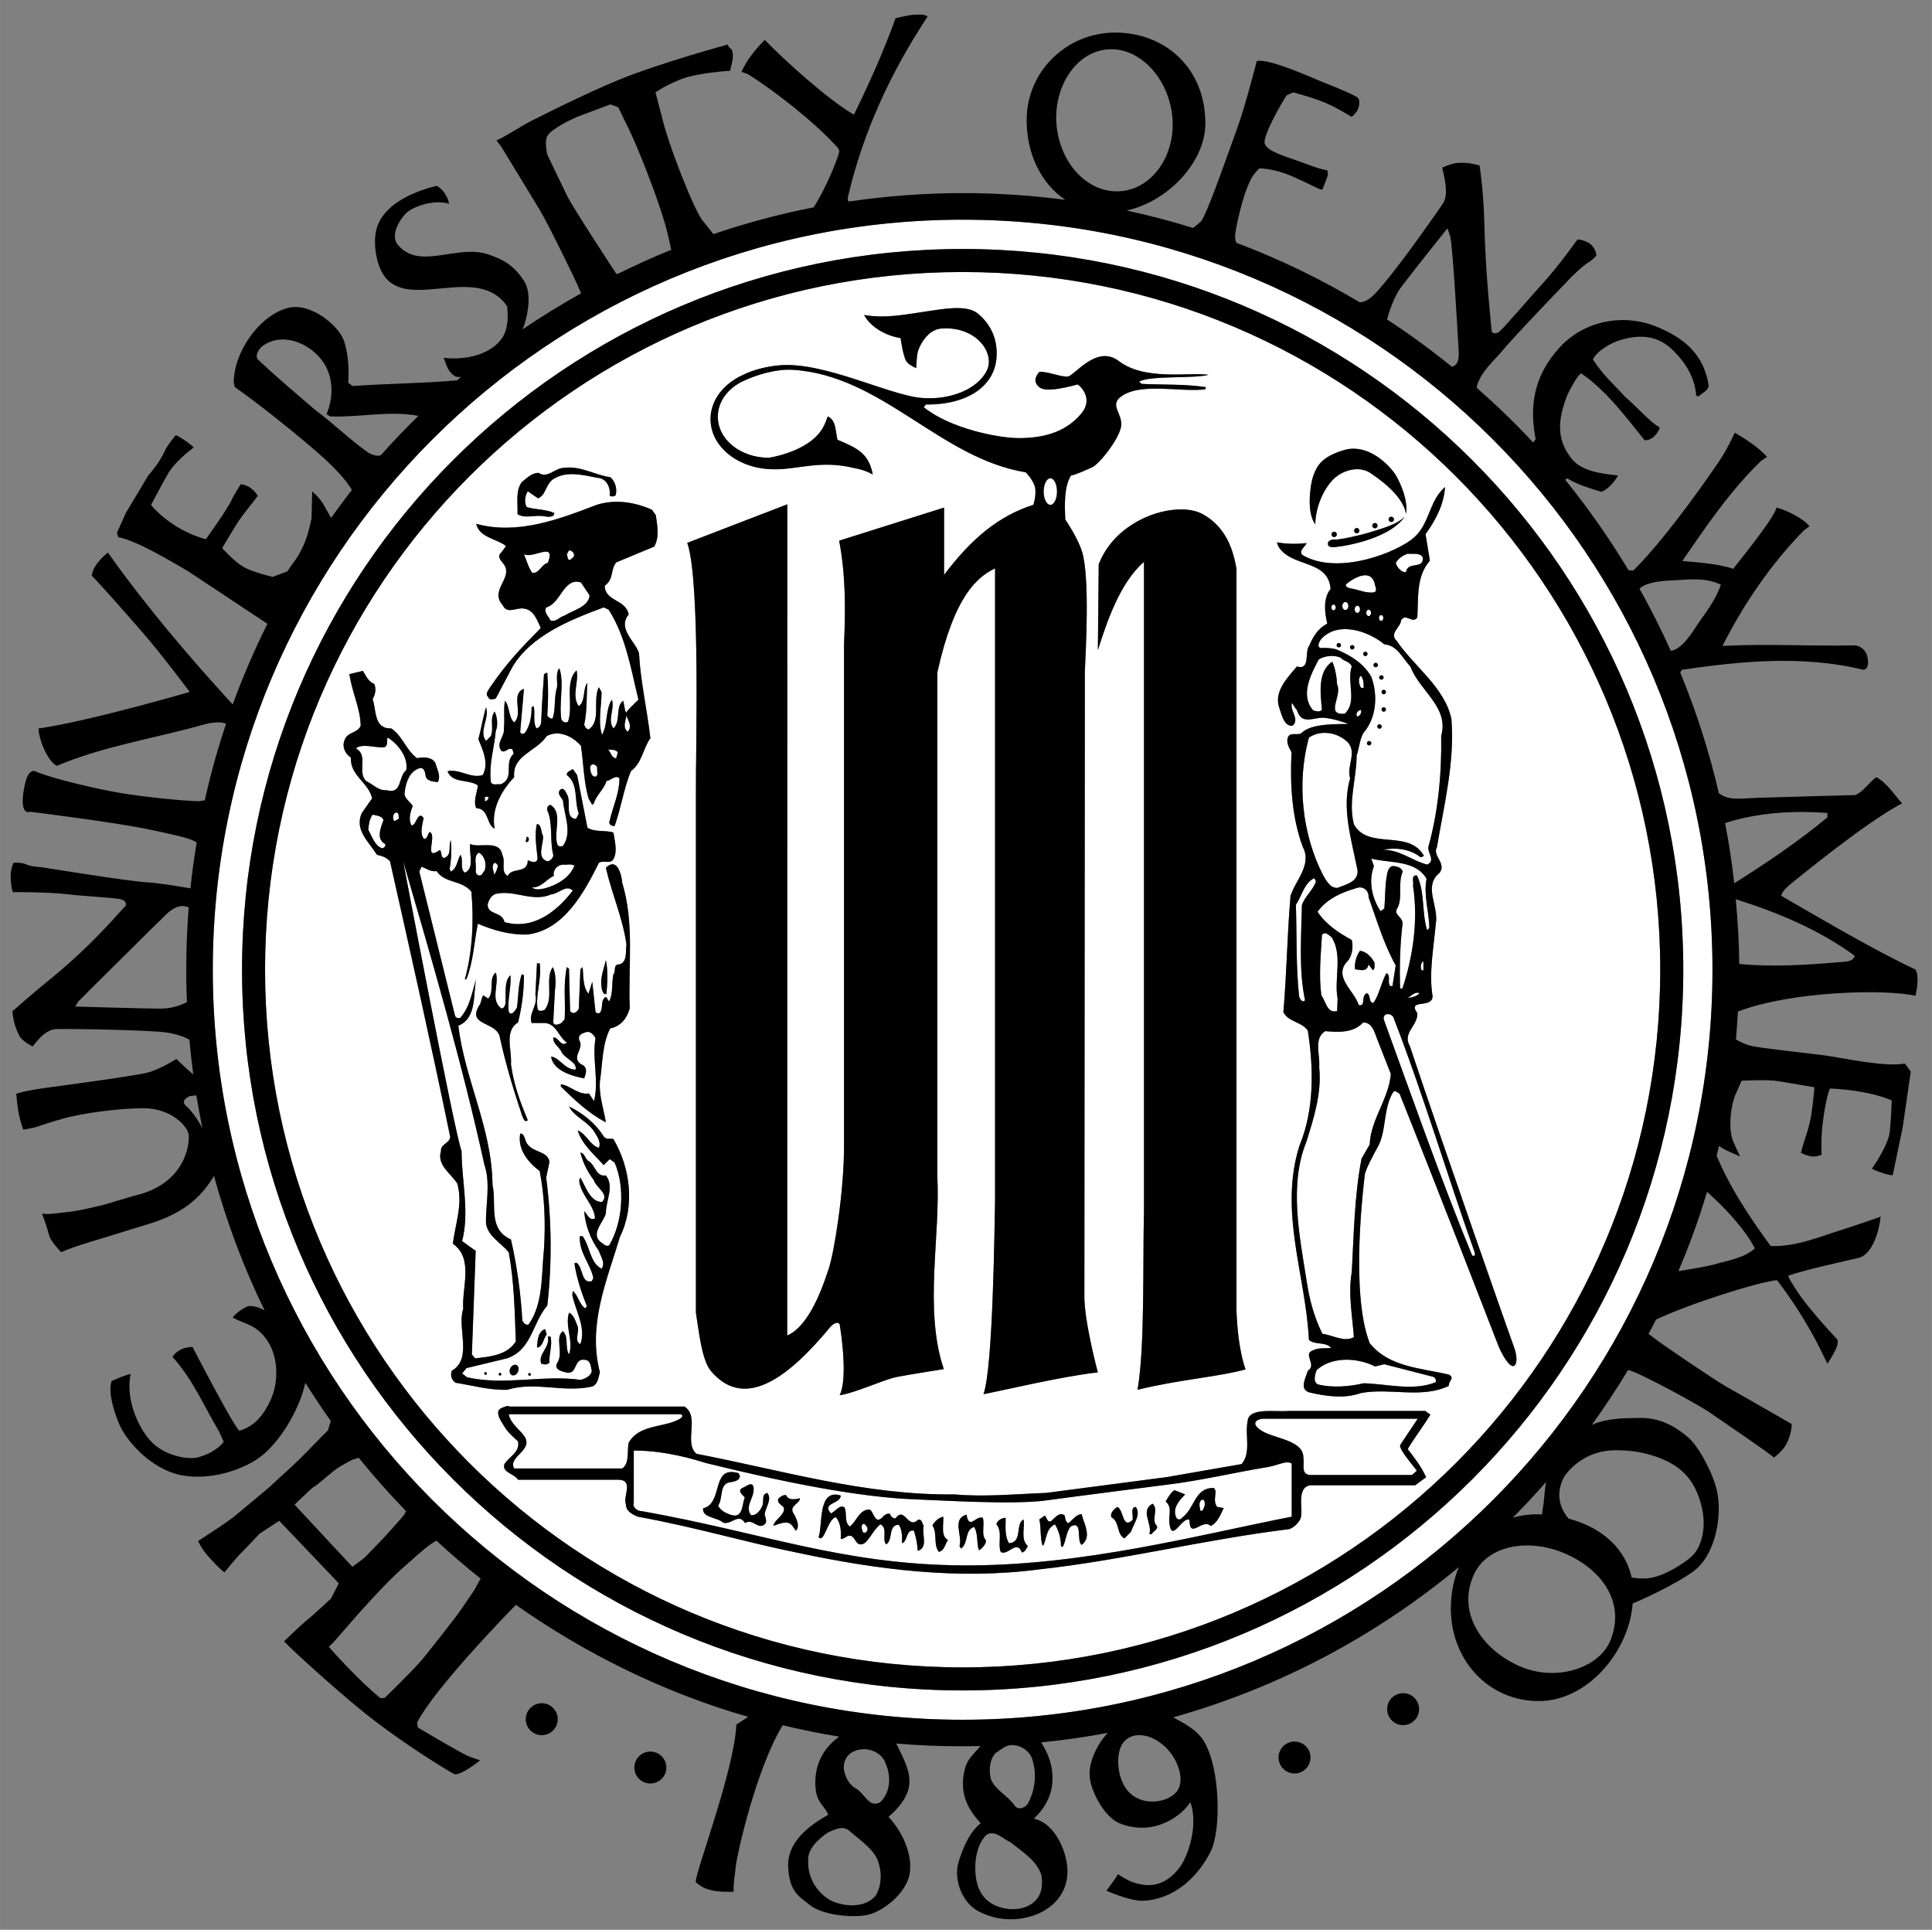 <?xml version="1.0" encoding="UTF-8" standalone="no"?>
<svg xmlns:rdf="http://www.w3.org/1999/02/22-rdf-syntax-ns#" xmlns="http://www.w3.org/2000/svg" xml:space="preserve" height="154.05" viewBox="0 0 154.251 154.054" width="154.25" version="1.1" xmlns:cc="http://creativecommons.org/ns#" xmlns:dc="http://purl.org/dc/elements/1.1/"><rect x="0" y="0" width="154.251" height="154.054" fill="#808080" stroke="none"/><g transform="matrix(1.25 0 0 -1.25 -138.87 807.08)"><g><path d="m76.852 17.533c-33.064 0-59.868 26.807-59.868 59.873 0 33.064 26.804 59.874 59.868 59.874 33.068 0 59.868-26.81 59.868-59.874 0-33.066-26.8-59.873-59.868-59.873zm0 2.338c31.778 0 57.538 25.759 57.538 57.535 0 31.774-25.76 57.534-57.538 57.534-31.774 0-57.534-25.76-57.534-57.534 0-31.776 25.76-57.535 57.534-57.535zm0 1.838c-30.758 0-55.696 24.937-55.696 55.697 0 30.754 24.938 55.694 55.696 55.694s55.698-24.94 55.698-55.694c0-30.76-24.94-55.697-55.698-55.697zm-0.684 2.883c0.748-0.026 1.451 0.062 1.898 0.431 0.712 0.59 1.576 1.655 1.502 3.385-0.102 2.404-2.327 3.911-5.646 3.877l-0.174 0.217c2.079 1.689 5.976 2.483 7.666 2.467 2.214-0.019 3.794-0.621 4.924-1.975 0.817-0.982 0.23-1.92-0.295-2.31-1.36 0.358-2.599 0.601-3.072 0.214-0.469-0.386-0.344-0.823 0-1.21 0.521-0.087 1.587 0.374 2.236 0.374 0.529 0 2.227-2.5 4.002-1.33 2.092 1.705 5.701 0.956 7.277 1.18-1.103 0.323-4.68 0.035-5.548 0.553l0.216 0.174c1.694 0.087 3.426-0.002 5.116 0.259l-0.043 0.174c-1.995 0.258-5.288-0.607-6.809 0.647-0.793 0.653 0.185 1.281 0.094 2.256-0.095 0.976-1.726 3.059-2.338 3.334-0.613 0.272-1.289 0.575-1.666 0.646-0.598 0.905-0.499 2.603-0.459 3.514 0 0 1.017 1.479 1.347 2.595 0.617 2.089 0.285 7.847 0.215 9.508l-0.039 49.788c-0.043 2.03 1.074 6.19 1.074 6.19-2.856 0.3-7.798 1.49-9.128 1.73 0.776-2.17 0.876-13.496 0.923-15.512v-50.401c-1.426 0.688-3.256 2.19-4.609 8.313v40.193c0.256 4.894-1.086 10.657 0.516 15.417 0 0-2.771 0.43-3.776 0.63-1.003 0.2-3.365 1.3-4.539 1.45 0.73-1.45 0-5.67 0-5.67-0.216-0.27-0.562 0.04-0.734 0.21-3.149 3.81-6.755 6.81-9.528 3.55-0.74-0.87-0.953-3.03-1.214-4.67v-41.583c-0.025-3.017 0.374-16.853-0.692-19.877l7.989-3.076-0.008 66.346c1.818-0.78 2.889-4.06 3.31-5.31 0.425-1.25 1.227-6.12 1.227-9.802v-40.103c0.127-2.814 0.127-5.501-0.389-8.229l8.377-2.64v5.369c2.218-2.939 4.396-4.722 7.123-5.588 0 0 0.232-0.611 0.158-1.287-0.07-0.615-0.761-1.311-0.761-1.311-6.889-1.126-11.496-7.787-18.668-8.185-1.224-0.067-2.741 0.369-3.852 0.882-1.24 0.569-2.064 1.638-2.064 2.864 0 1.819 1.81 3.281 4.08 3.281 0.908-0.15 3.483-0.789 4.349-2.48 0 0 0.147-0.24 0.344-0.825 0.694 0.303 0.609 1.214 0.781 1.864 1.58 0.677 2.483 1.055 2.817 2.771-0.408-0.214-0.712-0.364-1.52-0.519-2.697-0.658-4.497 0.146-6.375 0.105-2.79 0-5.06-1.77-5.06-4.01 0-1.508 1.049-2.819 2.57-3.515 0.806-0.399 1.801-0.67 2.904-0.774 3.587-0.329 8.801 2.409 11.422 2.608 2.346 0.178 4.432-0.749 5.154-2.164 0.719-1.42-0.856-3.601-3.64-3.379-1.125 0.086-1.768 1.46-1.863 1.859-0.095 0.401-0.127 1.301-0.127 1.301-0.349-0.171-0.607-0.282-0.827-0.606-0.257-0.563-0.418-1.798-0.418-1.798-1.052-0.149-2.352-0.8-2.914-1.84 1.779 0.311 3.465-0.074 5.016-0.291 0.627-0.09 1.42-0.23 2.168-0.256zm31.882 11.22c1.69-0.008 3.07 1.584 3.38 2.104 0.44 0.769 0.99 2.035 0.82 3.117-0.22-1.56-2.43-2.999-2.88-3.301-0.4-0.263-1.26-0.508-2.36 0.098-1.1 0.605-2 2.467-2 4.027-0.73-0.952-0.4-3.199-0.17-3.855 0.32-0.871 0.71-1.555 2.47-2.08 0.25-0.074 0.5-0.108 0.74-0.11zm-62.597 1.502c1.163 0.007 2.163 0.623 3.264 0.774 0.432 0.349 0.56 0.997 0.431 1.43-0.087 0.13-0.349 0.13-0.476 0.043 0.084-0.605-0.217-1.385-0.998-1.426-1.129-0.219-2.424-0.564-3.465 0.084-0.653 0.39-0.609 1.3-1.254 1.558l-0.824-0.562c-0.216 0.345-0.304 0.867-0.084 1.256 0.692 0.217 1.553 0.174 2.203 0.476 0 0.39-0.561 0.304-0.822 0.26-0.733-0.13-1.556 0.215-2.117-0.174 0.043-0.824-0.178-1.862 0.343-2.554 0.393-0.304 0.782-0.737 1.342-0.737 0.694 0.475 1.255-0.347 1.947-0.39 0.174-0.027 0.344-0.039 0.51-0.038zm38.402 0.86c-0.293 0-0.535 0.474-0.535 1.064 0 0.587 0.242 1.061 0.535 1.061 0.294 0 0.532-0.474 0.532-1.061 0-0.59-0.238-1.064-0.532-1.064zm31.515 0.697c-0.09 1.384-0.74 2.639-1.56 3.766l0.35 2.119c-1.09 1.214-0.92 2.948-1 4.506-0.35 0.606-0.95-0.389-1.3 0.261-0.04 0.563-0.99 1.038-0.34 1.647 1.38 2.035 3.85 3.725 4.36 6.236 0.27 3.464-0.6 6.886-1.16 10.219-0.39 0.694 0.78 1.257 0.22 2.037-1.35 1.083-0.05 2.641-0.31 4.072-0.17 1.905-0.56 3.941-0.26 5.758 0.04 1.081-2.08 0.174-1.21 1.389 0.04 0.994-1.21 1.558-0.61 2.596 2.69 8.058 8.09 23.443 8.32 24.043 0.23 0.59 0.31 1.36 0 1.51-0.37 0.18-1.04-1.07-1.26-1.65-0.22-0.57-5.2-13.424-7.88-20.093-0.17-0.041-0.35-0.344-0.52-0.084-0.82 1.343-0.48 3.202-1.3 4.504 0 0-0.91 1.635-0.95 2.076-0.04 0.443-1.21 9.317 0.39 13.427 1.52 1.91 4.07 1.99 6.32 2.51 0.52 0.31-0.04 0.48 0 0.91-2.21 1.04-4.68 0.13-7.02 0.57-1.29 0.47-2.81 0.26-4.11-0.05-0.86-0.26-0.26-1.21-0.13-1.73 0.78-0.48-0.47-1.34 0.43-1.64 0.48-0.22 0.87-0.12 1.43-0.18-0.39-0.52-1.34-0.22-1.77-0.65-0.26-5.2-2.43-10.263-0.74-15.548 1.17-2.813 1.13-6.15 0.65-9.138-0.52-0.735-1.51-0.648-1.95-1.469 0.26-2.988 0.31-6.284 0.57-9.272 0.38-1.253 1.73-2.465 0.99-3.898-0.87-2.295-1.04-4.98-0.91-7.58-0.17-0.345-0.47-0.778-0.26-1.256 0.26-0.389 0.83-0.001 1.13-0.346 0.88-0.761 3.08-0.617 3.68-0.66 0 0-1.28-0.483-2.07-0.492-0.78-0.007-1.68 0.591-2.05-0.621-0.17-0.175-0.24-0.341-0.39-0.566-0.21 0.65 0.65 1.259 0.05 1.822-0.65 0.086-0.87-0.826-1.04-1.346-0.52-1.341 0.61-2.465 1.38-3.375 1.13 0.304 0.57-1.17 1-1.687 0.26-0.652 0.7-1.39 1.43-1.737-0.22-0.866-0.35-2.034 0.26-2.771-0.18-2.38-3.12-1.689-4.16-3.379l-0.13-0.344c0.7 0.129 1.52 0.159 2.37 0.061-0.09 0.302-0.72 0.631-0.29 0.976 2.86 1.646 7.6-0.276 8.88-1.429s1.17-2.901 2.47-4.024zm-66.048 1.18c0.947 0.013 1.889 0.258 2.727 0.637l0.305 0.433c0.127 0.868 0.303 1.774-0.133 2.51l-3.03 1.258c-0.476 0.605-0.175 1.341-0.912 1.861 0 1.259 1.69 1.081 1.907 2.295-0.909 1.127 0.478 2.08 0.826 3.076 0.128 2.338 0.649 4.506 0.91 6.799-0.609 0.869-0.652 1.95-1.561 2.642-0.568 1.387-0.78 2.946-1.3 4.376-0.217 0-0.522-0.133-0.389-0.434 0.256-1.125 0.777-2.164 0.777-3.379-0.301-0.303-0.693 0.173-1.037 0.217-0.176 0.65-0.822 1.125-0.998 1.777l-0.133 0.131-0.299-0.523c-0.392-1.385-0.393-2.77-0.605-4.2-0.649-0.738-1.734-1.298-2.731-0.779-0.822 1.255-2.768 1.516-2.599 3.291-1.038 1.083-1.861 2.597-1.557 4.113-0.692-0.347-0.435-1.602-1.476-1.644-0.257-0.606 0.089-1.258 0.132-1.82-0.781-0.519-2.035-0.129-2.423-1.126 0.953-0.216 1.862 0.607 2.816 0.303 0.516-0.954-0.001-1.992-0.35-2.857 0.217-0.823 0.35-1.689 0.61-2.555 0.3 0.91-0.609 1.905 0 2.684l0.389-0.389c0.26-0.65-0.134-1.384 0.302-1.949 0.173 0.347 0.302 1.04 0.086 1.558-0.129 1.43-0.561 2.601-0.388 4.073 0.128 0.302 0.561 0.129 0.781 0.174 1.165-0.478 0.212-1.736 1.033-2.428l-0.084-0.346c-0.348-0.259-0.565 0.347-0.91 0.086-0.433-0.649 0.3-1.126 0.217-1.773 0.083-0.694-0.044-1.562 0.084-2.209 0.392 0.432 0.262 1.298 0.738 1.73 0.781-0.736-0.345-2.252 0.781-2.684l-0.303 3.463c0.085 0.173 0.257 0.173 0.389 0.043 0.389-0.561 0.522-1.254 0.522-2.033l0.171-0.088c0.133 0.563-0.087 1.259 0.217 1.778 0.349-0.087 0.389-0.433 0.389-0.737 0.045-1.256 0.131-2.34 0.215-3.597l0.261-0.129c0.088 1.127 0.088 2.252 0 3.465 0.128 0.086 0.26 0.302 0.436 0.173 0.256-0.78 0.084-1.688 0.346-2.468 0.043-0.434-0.132-1.084 0.172-1.516 0.432 1.082-0.045 2.815 0.175 4.113 0.173 0.217 0.302 0.262 0.518 0.176 0.476-1.3-0.304-3.164 0.693-4.115 0.217 0.865-0.433 2.033 0.176 2.857 0.561-0.39 0.299-1.429 0.688-1.861-0.088 0.951 0 2.208-0.256 3.336 0.04 0.172 0.169 0.345 0.345 0.389 1.042-0.65 0.3-2.341 0.825-3.379l0.216 0.388c0 1.127-0.305 2.385 0.039 3.422 0.477-0.864 0.26-2.034 0.782-2.816 0.26 0.782-0.388 1.605 0.129 2.299 0.608-0.563 0.132-1.777 0.781-2.209 0.089 0.346 0.087 0.646 0.215 0.953 0.26-0.348 0.649-0.696 0.998-1.043-0.605-2.466-0.997-5.023-2.383-7.188l-0.393-0.172c-2.681 0.995-5.84 2.256-7.314 4.807l-1.301 2.467c-0.172 0.045-0.522 0.175-0.605-0.127-0.264-0.219-0.001-0.52 0.127-0.736 1.445-2.125 2.64-3.293 4.074-4.768-0.304-0.649-0.566-1.47-1.391-1.557-0.52-0.086-1.339 0.476-1.64-0.259-1.085-1.169 0.775-2.126 0.127-3.207-0.217-0.303-0.649-0.65-0.26-0.997l0.388-0.519c-0.733-0.605-2.119-0.649-2.382-1.776 3.34 0.909 6.673-0.389 9.617-1.515 0.553-0.179 1.123-0.254 1.691-0.246zm44.737 0.613c0.76-0.031 1.441 0.092 1.949 0.369 2.032 1.109 2.491 3.161 2.707 4.375v59.222c0.129 3.28 0.73 4.68 0.73 4.68-2.207 0.61-5.317 0.81-8.629 1.63 0.605-3.43 0.408-10.45 0.514-14.155v-51.939c-1.906 1.643-2.987 4.842-3.68 7.052 0 0 0.048-5.225 0.067-6.847 1.075-2.821 4.06-4.295 6.342-4.387zm17.011 0.578c0.12 0 0.22 0.095 0.22 0.211 0 0.119-0.1 0.213-0.22 0.213-0.11 0-0.21-0.094-0.21-0.213 0-0.116 0.1-0.211 0.21-0.211zm1.07 0.004c-1.34 1.951-5.5 2.459-5.74 2.43-0.24-0.028-0.34-0.045-0.38-0.217-0.05-0.26 0.22-0.416 0.56-0.391 0.33 0.029 1.99-0.323 2.94-0.625 0.95-0.3 2.01-0.588 2.62-1.197zm-2.37 0.496c0.12 0 0.21 0.094 0.21 0.213 0 0.118-0.09 0.213-0.21 0.213s-0.21-0.095-0.21-0.213c0-0.119 0.09-0.213 0.21-0.213zm-1.45 0.401c0.11 0 0.21 0.097 0.21 0.212 0 0.119-0.1 0.215-0.21 0.215-0.12 0-0.21-0.096-0.21-0.215 0-0.115 0.09-0.212 0.21-0.212zm-1.81 0.3c0.12 0 0.22 0.096 0.22 0.213 0 0.116-0.1 0.213-0.22 0.213-0.11 0-0.21-0.097-0.21-0.213 0-0.117 0.1-0.213 0.21-0.213zm-61.086 1.491l-0.172 0.304c0.084 0.174 0.001 0.518 0.301 0.434 0.087-0.13 0.348-0.216 0.259-0.434 0-0.171-0.216-0.304-0.388-0.304zm-1.795 0.101c-0.441-0.036-1.343 0.447-1.803 0.203 0.22 0.519 0.349 1.04 0.653 1.473 0.561 0.13 0.733-0.694 1.253-0.779 0.261-0.666 0.162-0.875-0.103-0.897zm68.751 0.16c-0.34 0.13-0.73 0.348-0.95 0.737 0.08 0.303 0.43 0.778 0.82 0.736 0.13-0.91 1.43-0.175 1.34-1.17-0.17-0.39-0.78-0.259-1.21-0.303zm-3.32 1.725c-0.56-0.039-1.29 0.446-1.62 0.744 0 0.216 0.22 0.26 0.39 0.303 0.61 0.086 1.3 0.433 1.91 0.303 0.22-0.129 0.08-0.389 0.04-0.563-0.1-0.552-0.38-0.764-0.72-0.787zm-62.931 0.518c-1.169-0.122-1.427 1.762-2.527 2.046-0.217 0.389 0.175 0.692 0.347 1.039 0.433 0.173 0.736-0.305 1.125-0.392 0.693-0.431 1.908-0.69 1.996-1.6l-0.693-1.041c-0.087-0.027-0.17-0.044-0.248-0.052zm61.281 1.613c-0.13 0-0.24 0.144-0.24 0.318 0 0.178 0.11 0.322 0.24 0.322s0.24-0.144 0.24-0.322c0-0.174-0.11-0.318-0.24-0.318zm-0.95 0.203c-0.09 0-0.17 0.102-0.17 0.23 0 0.129 0.08 0.233 0.17 0.233 0.1 0 0.18-0.104 0.18-0.233 0-0.128-0.08-0.23-0.18-0.23zm1.91 0.094c-0.12 0-0.22 0.128-0.22 0.287s0.1 0.287 0.22 0.287 0.21-0.128 0.21-0.287-0.09-0.287-0.21-0.287zm0.9 0.312c-0.11 0-0.19 0.114-0.19 0.256 0 0.144 0.08 0.26 0.19 0.26s0.19-0.116 0.19-0.26c0-0.142-0.08-0.256-0.19-0.256zm1 0.432c-0.1 0-0.18 0.105-0.18 0.234 0 0.128 0.08 0.231 0.18 0.231 0.09 0 0.17-0.103 0.17-0.231 0-0.129-0.08-0.234-0.17-0.234zm-2.96 1.127c-0.68 0.015-1.33 0.241-1.82 0.777-0.17 0.215-0.39 0.65-0.04 0.736 0.26-0.042 0.99-0.001 1.3 0.129 1.04 0.433 2.12 1.082 2.73 2.164 0.56 1.517 0.39 3.337-0.65 4.504-0.3 0.564-0.39 1.561-0.52 1.735 0 1.905-0.69 3.68-0.22 5.543 1.17 2.078 4.38 0.346 5.59 2.511-0.09 0.044-0.17 0.129-0.3 0.086-0.83-0.65-2-0.781-2.99-0.562 1.34-0.044 2.34 0.865 3.55 1.172 0.69-0.307 0.04-0.913 0.09-1.391 0.78-2.771 1.08-5.842 1.03-8.875 0.66-2.295-1.73-3.596-2.46-5.545-0.65-0.692-1.04-1.687-2.08-1.773-0.81-0.678-2.07-1.237-3.21-1.211zm-0.43 1.105c0.1 0 0.18 0.079 0.18 0.174 0 0.098-0.08 0.176-0.18 0.176-0.09 0-0.17-0.078-0.17-0.176 0-0.095 0.08-0.174 0.17-0.174zm1.07 0.168c0.1 0 0.18 0.079 0.18 0.174 0 0.098-0.08 0.176-0.18 0.176s-0.17-0.078-0.17-0.176c0-0.095 0.07-0.174 0.17-0.174zm1.06 0.528c0.09 0 0.17 0.078 0.17 0.173 0 0.099-0.08 0.176-0.17 0.176-0.1 0-0.18-0.077-0.18-0.176 0-0.095 0.08-0.173 0.18-0.173zm-2.86 0.343c-0.32 0.027-0.63 0.125-0.87 0.276-0.61 1.171-1.52 2.859-0.43 4.072 0.21 0.044 0.56 0.176 0.69-0.084-0.13-1.3-0.35-3.033 0.82-3.813 0.26 0.564 0.35 1.213 0.39 1.819 0.44 0.91-1 2.468 0.61 2.338 1.03-0.953 0.13-2.555 0.56-3.768-0.17-0.435-0.61-0.389-0.87-0.691-0.26-0.131-0.58-0.176-0.9-0.149zm3.69 0.545c0.09 0 0.17 0.078 0.17 0.176 0 0.096-0.08 0.176-0.17 0.176-0.11 0-0.18-0.08-0.18-0.176 0-0.098 0.07-0.176 0.18-0.176zm-80.875 0.643c0.257 0.387 0.433 0.866 0.91 1.041 0.173 0.389 0.084 0.863-0.129 1.211 0.301 0.866 0.085 2.383 1.471 2.34 0.869 0.518 1.213 1.773 2.078 2.38 0.561-0.128 1.387-0.086 1.516 0.565 0.131 0.431 0.392 0.907 0.13 1.342-0.303-0.044-0.825-0.045-0.953-0.436-0.045-0.301-0.088-0.693-0.431-0.693-0.87 0.217-1.171 1.172-1.26 1.996-0.04 0.43 0.436 0.691 0.652 1.039-0.171 0.431-0.388 1.081-0.088 1.559 0.393-0.044 0.479-1.214 0.955-0.608-0.085 0.519-0.346 1.255 0.039 1.688 0.305-0.044 0.262-0.389 0.438-0.563 0.649 0.216-0.562 2.429 0.824 1.432 0.173 0.172 0.041 0.604 0.342 0.648 0.652-0.259 0.307-0.908 0.523-1.43 0.085 0.693 0.044 1.56-0.087 2.297l0.087 0.217c0.522-0.261 0.522-0.955 0.778-1.344 0.26 0.389-0.083 1.083 0.345 1.43 0.825-0.347 0.307-1.56 0.436-2.295 0.671 0.368 2.338-0.392 2.555 0.865 0.301 0.562-0.172 1.344 0.433 1.69 0.349-0.738 1.602-0.128 1.602-1.256 0.26 0.129 0.781 0.305 0.781-0.174-0.089-0.867-0.259-1.95-0.043-2.728 0.389 0.087 0.302 0.648 0.475 0.955 0.084 0.647-0.565 1.729 0.345 2.033 0.217 0 0.521-0.305 0.477-0.52-0.3-1.125 0-2.512-0.477-3.552-0.043-0.173 0.044-0.43 0.26-0.43 1.041 0.648 0.178 2.25 0.567 3.205 0.127 0.17 0.387 0.129 0.474 0 0.693-1.085 0.041-2.428-0.047-3.553-0.125-0.261-0.518-0.563-0.213-0.869 0.26-0.215 0.432 0.175 0.52 0.35 0.389 0.605-0.219 1.904 0.734 1.99l0.221-0.434c-0.392-1.038-0.001-2.336-0.955-3.074-0.044-0.26 0.302-0.346 0.479-0.476l0.343 0.476 0.821 4.201c0.605 0.39 1.431 0.174 2.08 0.391 0.088 0.651 0.348 1.472 0 2.121-0.257 0.436-0.823 0.043-1.166 0.303-1.17 2.337-2.775 5.37-5.719 5.717-1.386 0.043-2.728-0.346-3.942-0.864-0.305 1.473-0.345 2.989-0.91 4.416l-0.131 0.045c0.609-2.21 0.736-4.723 0.524-7.019-0.781-0.951-2.127-0.648-2.775-1.643-0.473 0.084-0.823-0.219-1.211-0.349l-0.172 0.392 2.857 11.52c0.088 0.175 0.214 0.174 0.391 0.174 0.821-0.913 0.95-2.082 1.295-3.12-0.257 1.128 0.089 3.121-1.426 3.725 0.517 4.334 2.687 8.184 2.728 12.687 0.348 1.606-0.393 3.556 1.473 4.377 0.473 2.081 0.781 4.241 0.91 6.491 0.084 0.13 0.301 0.44 0.52 0.27 1.166-1.69 0.992-3.94 1.209-6.026 0.128-2.123 0.045-4.2-0.344-6.19-0.954-0.737-1.775-1.732-1.559-2.992 0.389-0.042 0.346 0.609 0.606 0.867 0.476 0.649 1.602 0.522 1.734 1.387l-0.263 1.256c0.436 3.334 0.476 6.888 0.087 10.218-1.21 1.39-1.21 3.51-3.205 4.2l-3.248 0.79-0.343 0.43 0.388 0.3c2.988 0.69 6.103-0.22 9.096 0.22 0.344-0.13 0.821-0.31 0.865-0.74-0.089-0.35-0.089-0.82-0.521-0.87-0.993-0.17-0.559 1.26-1.557 1-0.26-0.09-0.955-0.18-0.693-0.74 0.56-0.78-0.22-2.07 0.472-2.55 0.48 0.48 0.132 1.3 0.481 1.86 0.389-1.08-0.349-2.21 0-3.33 0.345 0.13 0.521 0.65 0.648 0.99 0.26 0.52-0.304 1.22 0.26 1.52 0.474-1.34-0.387-2.64-0.648-3.94l0.045-0.31c0.432 0.35 0.515 1.08 0.992 1.39l0.129-0.17c-0.429-1.09-0.822-2.25-0.995-3.43l0.174-0.04c0.562 0.44 0.348 1.69 1.213 1.47l0.129-0.25c-0.257-1.18-1.166-2.039-1.082-3.34h0.215c0.609 0.821 0.566 2.08 1.519 2.6 0.344-0.48-0.089-1-0.216-1.43-0.654-0.912-1.087-2.039-1.17-3.162 0.212 0.171 0.432 0.821 0.861 0.564-0.04-0.868-0.777-1.558-1.121-2.426-0.089-0.262-0.216-0.608-0.045-0.824 0.434 0.736 0.78 1.947 1.73 1.947 0.609-0.649-0.472-1.124-0.648-1.73-0.521-0.694-0.868-1.387-1.082-2.211 0.389 0.044 0.344 0.523 0.689 0.695 0.52 0.345 0.57 1.254 1.346 1.125 0.694 0.911 0 1.951 0 3.031-0.216 0.78-1.385 1.731-0.217 2.428 0.129 0.126 0.306 0.213 0.479 0.127 1.081-1.819 1.297-4.633 0.432-6.623l-0.389-0.26-0.481 0.475c-0.777-0.868-1.731-1.647-2.076-2.772 0.69 0.258 0.998 1.211 1.692 1.387 0.216-0.477-0.176-0.954-0.436-1.387-0.565-0.777-1.471-1.04-1.947-1.908 1.037 0.479 2.117 1.345 2.767 2.385 0.22 0.304 0.525 0.13 0.782 0.217 1.346 2.293 1.735 5.325 0.521 7.793-1.037 3.469-2.601 7.019-1.603 10.829-0.129 0.39-0.13 0.91-0.61 1.13-2.423 0.52-4.458-0.44-6.797 0.26-1.43 0.04-2.77-0.35-4.113-0.56-0.345-0.22-0.433-0.61-0.305-0.96 1.69-1 0.394-3.38 0.911-4.94-0.129-1.64 0.864-4.03-0.823-5.193 0.173-1.56 0.822-3.162 0.35-4.808-0.521-0.824-1.65-1.474-1.301-2.598-0.045-0.566 0.691-0.607 0.735-1.129-1.514-7.363-3.159-14.68-4.805-22-0.305-0.346-0.694-0.435-1.041-0.52-0.649-1.038-1.82-1.993-1.211-3.336l0.822-1.169c-0.26-1.254-1.78-1.82-1.691-3.248-0.518-0.347-0.737-0.951-0.477-1.471 0.261-0.608 0.998-0.477 1.258-1.082-0.044-1.431-0.631-2.45-0.91-4.117l1.082-0.258zm81.325 0.347c0.09 0 0.17 0.079 0.17 0.176 0 0.098-0.08 0.174-0.17 0.174-0.1 0-0.18-0.076-0.18-0.174 0-0.097 0.08-0.176 0.18-0.176zm-1.64 0.041s-0.29 0.173-0.08 0.788c0.1 0.298 0.3 0.168 0.3 0.168 0-0.348 0-0.694-0.22-0.956zm1.82 1.125c0.1 0 0.18 0.078 0.18 0.174 0 0.098-0.08 0.178-0.18 0.178s-0.17-0.08-0.17-0.178c0-0.096 0.07-0.174 0.17-0.174zm0 1.391c0.1 0 0.18 0.08 0.18 0.176 0 0.097-0.08 0.174-0.18 0.174s-0.17-0.077-0.17-0.174c0-0.096 0.07-0.176 0.17-0.176zm-1.82 0.215c-0.21 0-0.47 0.302-0.3 0.519 0.18 0 0.39-0.26 0.3-0.519zm-58.64 0.432c-0.04 0.391-0.345 0.952 0.092 1.298 0.43-0.388-0.001-0.951-0.092-1.298zm60.12 0.712c0.1 0 0.18 0.079 0.18 0.176 0 0.098-0.08 0.176-0.18 0.176s-0.17-0.078-0.17-0.176c0-0.097 0.07-0.176 0.17-0.176zm-4.44 0.684c-0.42 0.014-0.84 0.134-1.19 0.377-1 3.64-0.53 7.755 1.12 10.961 0.22 0.39 0.57 1.081 1.17 1.037 0.7-0.3 1.91-0.517 1.52-1.732-0.43-2.209-1.21-4.633-0.52-7.016-0.31-0.994 0.56-1.991-0.17-2.857-0.52-0.514-1.23-0.792-1.93-0.77zm-74.735 0.379c-0.129 0.131 0.088 0.651-0.301 0.781-0.736 0.044-1.732-0.349-2.254 0.086 1.042 0.52 0.088 1.862 0.821 2.598 0.568 0.262 0.958 0.78 1.648 0.736 1.258 0.348 0.908-1.125 1.561-1.601 0.172-1.04-0.654-2.079-1.475-2.6zm78.345 0.273c0.1 0 0.18 0.08 0.18 0.176 0 0.095-0.08 0.174-0.18 0.174-0.09 0-0.17-0.079-0.17-0.174 0-0.096 0.08-0.176 0.17-0.176zm-60.759 0.68c0.216 0.173 0.26 0.693 0.652 0.693l0.129-0.476c-0.216-0.259-0.521-0.174-0.781-0.217zm-1.18 1.188c-0.14-0.006-0.27 0.09-0.248 0.328 0.04 0.258 0.085 0.648 0.43 0.648 0.264-0.086 0.088-0.475 0.133-0.691-0.023-0.172-0.175-0.28-0.315-0.285zm-8.654 2.582v0.343h0.092c0.085-0.042 0.255-0.215 0.172-0.343h-0.264zm-7.059 1.254c-0.301 0.043-0.344 0.52-0.171 0.691l0.347-0.172c0-0.215 0.044-0.476-0.176-0.519zm-1.902 0.173c-0.26 0.347-0.306 0.779-0.35 1.211 0.305 0.522 0.522 1.301 1.127 1.475 0.132-0.044 0.305-0.175 0.217-0.348-0.737-0.39-0.345-1.299-0.129-1.906-0.128-0.345-0.52-0.344-0.865-0.432zm12.363 1.772c0.06 0.022 0.11 0.111 0.11 0.176 0 0.132-0.088 0.305-0.26 0.218l0.088-0.39c0.021-0.011 0.042-0.012 0.062-0.004zm-3.877 1.26c-0.476 0.258-0.172 0.998-0.259 1.474 0 0.17 0.129 0.388 0.349 0.346 0.217-0.044 0.217-0.262 0.344-0.346 0.216-0.519 0.04-1.216-0.434-1.474zm71.248 0.476l0.21 0.606c-0.47 1.215-0.13 2.6 0.53 3.595l0.3-0.216c0.08-0.953 0.04-1.775 0.21-2.684 0.05-0.303 0.18-0.779 0.61-0.695 0.26 0.043 0.56 0.13 0.65 0.435-0.43 0.953 0.04 2.205-0.48 2.986-0.26 0.519 0.65 0.65 0.44 1.387-0.18 1.603-0.22 3.29-0.17 4.938l0.17 0.043c0.86-2.514 1.29-5.502 0.86-8.227 0.09-0.262-0.21-0.868 0.31-0.824 0.65 1.254 0.38 2.989 0.82 4.373l0.17-0.172c0-1.254-0.47-2.555-0.22-3.941-0.9-1.517-2.9-1.213-4.41-1.604zm-77.308 0.174s4.156 21.958 4.676 23.174c0 2.381 0.648 4.846 0.043 7.187l1.082 0.782-0.303 8.268 0.26 0.3c1.213-0.12 2.555-0.25 3.248-1.34-0.088-2.38-0.132-4.76-0.561-7.1-0.609-0.782-1.648-1.26-1.82-2.298-0.044-1.515 0.389-3.205-0.131-4.721-1.775-8.099-4.199-16.367-6.494-24.252zm7.275 0.174c-0.261 0.301 0 0.693 0 0.953 0.128-0.174 0.261-0.478 0.301-0.736-0.04-0.087-0.173-0.26-0.301-0.217zm9.483 0.107c0.477 0.046 0.703 0.931 0.736 1.449 0.998 3.294 0.477 6.544 0.609 10.049-0.22 0.783-0.693 1.43-1.558 1.604-0.653 1.255-0.61 2.816-0.826 4.246-0.084 1.124 0.301 2.164 0.476 3.248-1.297-0.651-2.598-1.863-3.592-2.861v-0.172c0.737 0.086 1.385 0.864 2.246 0.734l0.393 0.609c0.433-1.558-0.171-3.42 0.129-5.023-0.128-0.262-0.43-0.609-0.777-0.477-0.305 0.087-0.651 0.215-0.522 0.649 0.433 0.649-0.692 1.34 0.133 1.902 0.605 0.22 0.388 0.782 0.26 1.131-0.954-0.174-2.47-0.607-2.643-1.732 0.649 0.04 1.081 1.037 1.951 1.037 0.172-0.605-0.87-0.868-1.127-1.428-0.176-0.392-0.692-0.65-0.652-1.125 0.393-0.13 0.608 0.822 1.084 0.389-0.652-0.434-0.824-1.476-1.732-1.561h-1.082c-0.262-0.779 0.52-1.386 0.304-2.254l0.129-2.509h0.215c0.172 1.3-0.344 2.469-0.172 3.636 0.084 0.263 0.432 0.132 0.561 0.086 0.777-0.952-0.001-2.467 0.652-3.42 0.256 0.478 0.258 1.259 0.174 1.865l-0.133 2.51c0.044 0.388 0.476 0.171 0.652 0.086l0.256-0.301c0.089-1.43-0.132-2.732 0.176-4.16l0.174 0.129 0.088 3.379c0.217 0.305 0.517 0.131 0.693-0.174l0.127-3.16 0.172-0.174c0.085 0.609 0.001 1.603 0.478 2.123l0.299-0.951 0.262 2.426c0.089 0.042 0.219 0.17 0.348 0.041 0.301-0.349 0-0.993 0.476-1.256 0.133 0.086 0.133 0.261 0.262 0.346 0.344-0.649 0.171-1.384 0.344-2.164 0.22-0.218-0.045-0.78 0.435-0.78 0.694-0.13 0.518-1.042 0.602-1.603-0.3-2.121-1.165-4.028-1.643-6.109 0.217-0.217 0.404-0.295 0.563-0.28zm-3.514 0.018c-0.147 0.005-0.298 0.026-0.473 0.006-0.472 0.041-0.817 0.43-0.732 0.908-0.609 0.261-0.999 0.951-1.732 0.908 0.26 0.259 0.692 0.132 0.994 0.088 0.953-0.259 1.995-0.824 2.382-1.816-0.151-0.088-0.292-0.1-0.439-0.094zm59.514 1.086c-0.82 0.392-0.99 1.43-1.47 2.125 0.08 2.379 0 5.021 0.26 7.316 0.04 0.176 0.26 0.567 0.47 0.307-0.51-2.385-0.3-5.068-0.25-7.582 0.21-0.693 0.91-1.213 1.12-1.905l-0.13-0.261zm3.61 0.742c-0.06 0.004-0.13 0.016-0.19 0.037-1.21 0.346-2.42 0.868-3.16 1.906 0.65 0.998 1.69 1.69 2.73 2.252 0.13 0.565 0.04 1.171-0.26 1.606-1.34 1.296 0.47 2.425 0.82 3.592 0.61 0.13 0.13-0.737 0.65-0.952 0.35 0.173 0.09 0.736 0.52 0.78 0.48-0.693 0.61-1.601 1.04-2.381 0.39 0.215 0.04 0.732 0.3 1.035h0.18l0.26-1.645c-0.96-1.731-1.52-3.637-2.17-5.455 0.04-0.417-0.29-0.8-0.72-0.775zm-63.218 0.076c-0.419 0.003-0.874 0.45-1.328 0.481-1.474 0.648-2.948-0.39-4.418-0.041-0.389 0.127-0.561 0.519-0.652 0.867 0.047 0.863 1.173 0.518 1.346 1.386 2.295 0.648 4.155-0.825 5.457-2.515-0.13-0.13-0.265-0.179-0.405-0.178zm60.398 3.586c-0.07 0.014-0.13 0.058-0.18 0.145-0.09 1.646-0.26 3.119-0.05 4.808 0.35 0.434 0.44 1.472 1.26 1.254l0.04-0.994c-0.3-1.56 0.44-3.467-0.47-4.895-0.17-0.13-0.4-0.358-0.6-0.318zm2.85 1.4c0.52 0.04 0.95 0.519 1.17 0.956 0 0.213 0.04 0.471-0.13 0.601l-0.35-0.473c-0.13 0.648-0.65 0.434-1.08 0.389-0.05-0.517 0.09-1.04 0.39-1.473zm-60.203 0.739c0.173 0.778 0.133 1.818 0.045 2.683-0.176 0.13-0.306-0.132-0.35-0.302-0.216-0.868 0.13-1.603 0.305-2.381zm65.273 0.086c-0.22 0.13-0.26 0.518-0.13 0.734h0.13v-0.734zm-74.064 0.908c0.304 0.911-0.478 2.166 0.432 2.857 0.216 0.044 0.301-0.216 0.346-0.386 0.043-0.782-0.13-1.78 0.39-2.256 0.089 0.953-0.259 1.91-0.127 2.949 0.26 0.345 0.516-0.177 0.645-0.35 0.132-0.866 0.091-1.86 0.392-2.683l0.174 0.084c0 1.301-0.173 2.599-0.474 3.769-1.129 0.693-0.477 2.207-0.565 3.332 0.213 1.605 0.737 3.036 1.342 4.465-0.26 0.259-0.348-0.173-0.432-0.301-0.696-2.08-1.346-4.203-1.82-6.412-0.348-1.17-2.643-0.824-1.602-2.47 0.173-0.257 0.129-0.563 0.305-0.778l0.389 0.26c0.52-0.563 0-1.604 0.605-2.08zm73.614 1.613c-0.34-0.017-0.66 0.383-0.85 0.42 0.3-0.042 0.73-0.085 0.99-0.385-0.04-0.022-0.09-0.032-0.14-0.035zm-2.37 1.707c-0.2-0.005-0.39 0.125-0.35 0.406 2.3 6.323 4.51 12.644 7.07 18.883h0.21v-0.22c-2.21-6.191-4.07-12.518-6.45-18.663-0.04-0.26-0.27-0.401-0.48-0.406zm-1.99 0.664c-0.78 0.868-2.04 0.782-3.03 0.694-0.95 0.607-0.39 1.86-0.48 2.859 0.22 2.079-0.43 4.113-1.04 6.02-1.38 3.42-0.52 7.533 0.04 11.082 0.22 1.48 0.61 2.91 1.26 4.21 0.82 0.08 1.69 0.69 2.51 0.26-0.13-1.78-0.47-3.47-0.17-5.2 0.17-3.033 0.21-6.109 0.78-9.054l0.65-1.127c0.09-2.033 1.52-3.594 1.69-5.63l-1-2.553c-0.26-0.565-0.39-1.561-1.21-1.561zm-65.312 24.475l0.128 0.43c-0.261 0.3-0.301 1.04-0.777 1.04 0.044-0.48 0.044-1.26 0.649-1.47zm0.216 0.6h0.215c0.176 0.65-0.133 1.39-0.084 2.08-0.176 0.18-0.34 0.17-0.652 0.09-0.3-0.78 0.738-1.3 0.521-2.17zm63.656 1.85c-0.85 0.03-1.68 0.27-2.28 0.84-0.1 0.34-0.31 0.86 0.08 1.12 1.17 0.31 2.56 0.18 3.68-0.08 1.82 0.04 3.99 0.65 5.76-0.09 0.05-0.22-0.04-0.35-0.22-0.43l-3.89-1-0.74 0.17c-0.67-0.34-1.54-0.55-2.39-0.53zm-66.294 0.4c0.046 0 0.092 0 0.134 0.02 0.168 0.08 0.222 0.32 0.124 0.54-0.103 0.23-0.324 0.34-0.493 0.27-0.168-0.08-0.226-0.32-0.123-0.55 0.077-0.16 0.22-0.27 0.358-0.28zm-2.33 0.59c0.057 0 0.107 0.05 0.107 0.11s-0.05 0.1-0.107 0.1c-0.059 0-0.106-0.04-0.106-0.1s0.047-0.11 0.106-0.11zm1.152 0.06c0.057 0 0.105 0.05 0.105 0.11s-0.048 0.1-0.105 0.1c-0.059 0-0.107-0.04-0.107-0.1s0.048-0.11 0.107-0.11zm2.355 0.01c0.059 0 0.108 0.05 0.108 0.11s-0.049 0.1-0.108 0.1c-0.057 0-0.105-0.04-0.105-0.1s0.048-0.11 0.105-0.11zm-1.697 2.63c0.083 0.01 0.084 0.05 0.084 0.05h13.988c1.258 0.82-0.086 2.86 0.954 3.77 6.753 1.3 13.47 3.33 20.617 3.24 2.379 0.22 4.934-0.04 7.316-0.12l9.615-1.26 5.975-1.04c0.78-0.91 0.26-2.3 0.477-3.38 0.043-1.17 2.128-0.77 3.248-0.86h10.95l0.4 0.29c-0.41 0.7-1.3 1.89-1.81 2.75 0.45 0.6 1.05 1.32 1.47 2.25l-0.87 0.64h-8.41c-1.17 0.26-0.44 2.12-0.78 2.73-0.33 0.6-0.86 0.77-0.86 0.77-6.939 0.86-13.396 2.5-19.924 3.21-6.542 0.87-13.035 0.01-19.188-1.29-4.285-0.86-8.094-2.03-12.904-2.91-0.436-0.17-0.955-0.43-0.955-0.99-0.26-0.61 0.649-1.91-0.561-1.96h-8.054c-0.308-0.51-1.303-0.56-1.086-1.25 0.432-0.65 1.258-0.95 1.086-1.82 0 0-0.81-0.7-1-1.04-0.184-0.34-0.981-1.3-0.342-1.6 0.318-0.15 0.482-0.18 0.564-0.18zm0.041 0.66c0.129 0.73 0.82 1.17 1.254 1.77 0.736 1.13-1.342 1.6-0.824 2.56h8.619c0.609-0.39 0.387-1.39 0.52-2.04 0.737-1.39 2.625-1.27 3.681-1.73 0.476-0.17 0.807-0.41 0.477-0.56h-13.727zm60.193 0.36c-0.48 0.03-1.042 0.39-0.03 0.99 1.02 0.61 3.29 0.73 3.28 2.11 0.1 0.64-0.21 1.26 0.48 1.39h8.19l0.39-0.34c-0.35-0.48-1.51-1.8-1.32-2.07l1.39-2.08h-12.38zm-50.212 2.54v4.16c-0.129 0.39 0.281 0.69 0.714 0.69 9.702 1.73 15.879 4.24 25.5 4.31 9.62 0.08 18.956-2.45 26.318-3.88v-4.24c-0.45-0.3-1.08 0.16-2.05 0.3-2.604 0.43-5.332 1.08-7.932 1.38 0 0-7.991 1.03-9.611 1.26-2.691 0.37-8.789-0.03-10.361-0.08-4.51-0.15-10.525-1.35-16.842-2.91-0.704-0.22-3.156-1-5.736-0.99zm7.66 1.72c0.187-0.02 0.416 0 0.695 0.08l0.109 0.19c0.037 0.4-0.407 0.47-0.675 0.53-1.012 0.05-0.63 1.28-1.051 1.88 0.172 0.37 0.583 0.59 1.004 0.73 1.005 0.34 0.888-0.85 1.123-1.39-0.191-0.2-0.633-0.56-0.174-0.76 0.279-0.1 0.815-0.6 0.877 0.01 0.078 0.8-0.74 1.44-0.213 2.16 0.378 0.08 0.736-0.35 0.858-0.64 0.267-0.41-0.102-0.97 0.441-1.13 0.422 0.49-0.139 1.16-0.205 1.72 0.059 0.27 0.238 0.6-0.004 0.79-0.535 0.46-0.943-0.51-1.563-0.1-0.505-0.85-1.11 0.17-1.738-0.03-0.512-0.46-1.697-0.38-1.609-1.15 1.45-0.33 0.811-2.73 2.125-2.89zm38.66 1.27l0.129 0.21c0 0.48-0.173 0.91 0.131 1.3l0.521 0.09c-0.26 0.52-0.476 1.17-1.041 1.43-0.649-0.65-1.691 1.12-1.691-0.48-0.56-0.34-1.426 1.91-1.602 0.26-0.084-0.65 0.261-1.26-0.301-1.73 0.173-0.31 0.39-0.69 0.694-0.91l0.865 0.34c-0.432 0.44-1.082 1.13-0.697 1.87 0.089 0.17 0.354 0.17 0.437 0 1.042-0.74 0.992-2.43 2.555-2.38zm-30.119 0.53c0.099 0.01 0.206 0.03 0.322 0.07 0 0.69-1.557 0.56-0.781 1.43 0.392-0.18 0.693-0.74 1.086-0.48 0.216 0.48-0.044 1.22 0.429 1.52 0.524-0.39 0.781-1.43 1.606-1.34 0.304 0.21 0.388 1.17 0.949 0.65 0.176-0.22 0.436-0.4 0.652-0.31 0.044 0.17 0.216 0.39 0.432 0.35 0.738-1 0.994 0.91 1.776 0.13 0.348-0.13 0.349 0.3 0.476 0.47-0.171 0.65 0.392 1.74-0.476 1.99-0.04-0.6-0.128-1.03-0.299-1.6-0.654-0.13-0.483 0.83-0.955 1 0-0.35 0.043-1.08-0.264-1.47-0.863 0-0.43 1.17-0.99 1.56-0.393-0.35 0.17-1.3-0.479-1.6-0.65 0.51-1.012 1.62-1.558 1.6-0.477 0-0.434-0.69-0.911-0.69-0.261 0-0.433 0.3-0.693 0.25 0.044-0.61 0-1.29-0.389-1.73-0.652 0.13-0.942 2.15-1.375 1.59 0.327-0.93-0.045-3.53 1.442-3.39zm-4.051 0.03c0.216 0.47 0.737 0.34 1.121 0.26 0 0.43-0.906 0.6-0.517 1.21 0 0 0.65 0.99 0.177 1.38-0.426-0.69-0.577-0.85-1.779-0.39 0.04-0.48 0.997-0.91 0.824-1.47-0.176-0.22-0.564-0.35-0.431-0.69 0.168-0.18 0.345-0.3 0.605-0.3zm33.174 0.39c-0.26 0.22-0.13 0.57-0.086 0.87h0.129c0.132-0.09 0.133-0.26 0.217-0.39 0-0.22 0.044-0.57-0.26-0.48zm-3.899 0.3c0.52 0.48-0.171 1.3 0.346 1.78 0.091 0.3-0.302 0.43-0.43 0.65h-0.175c0.26-0.87-0.778-1.86 0.259-2.43zm-2.816 0.26c0.521 0.22 0.394 1.82 1.215 1.04 0.089-0.34-0.217-0.99 0.26-1.04 0.433 0.61-0.173 1.34-0.389 1.99l-0.522 0.52c-0.652-0.34-0.348-1.3-1.041-1.69-0.128-0.34 0.217-0.65 0.477-0.82zm-2.855 0.57c0.172 0.73 0.866 1.86 0 2.46-0.433-0.34 0.128-1.99-0.87-1.47-0.388 0.48-0.347 1.13-0.648 1.65l-0.129-0.09c0-0.65-0.175-1.21-0.476-1.73-0.737 0.34-0.65 1.16-0.954 1.73-0.261-0.43-0.128-1.51-0.304-2.12l0.437-0.31c0.173 0.09 0.173 0.61 0.518 0.44 0.347-0.31 0.691-0.78 1.084-0.44 0.04 0.22 0.041 0.52 0.301 0.61 0.305-0.26 0.608-0.69 1.041-0.73zm-9.184 0.04c0.044 0.26 0.086 0.56 0.348 0.6 0.303-0.08 0.605-0.47 0.953-0.34 0.172 0.61-0.176 1.34 0.261 1.82-0.045 0.34-0.306 0.6-0.566 0.78-0.216-0.48-0.044-1.3-0.389-1.87-0.777 0.22-0.432 1.26-1.041 1.73l-0.129-0.21c0.26-0.87-0.647-2.12 0.563-2.51zm-1.859 0.17c0.04 0.65-0.221 1.56 0.384 1.86-0.257 0.31-0.256 0.83-0.736 0.95-0.472-0.6-0.085-1.47-0.518-2.11 0.217-0.35 0.477-0.61 0.87-0.7zm4.982 0.09c0 0.74-0.092 1.38 0.256 2.03 1.126-0.08 0.477-1.51 1.17-1.9 0.129 0.65-0.263 1.6 0.345 2.12-0.128 0.22-0.217 0.47-0.478 0.52-0.389-1.09-1.124 0.3-1.686-0.05-0.26-0.64 0.173-1.6-0.347-2.2 0.04-0.26 0.388-0.52 0.74-0.52zm-11.307 0.47c-0.303 0.05-0.173 0.48-0.088 0.69 0.088 0.05 0.259 0.05 0.303-0.09 0.173-0.21-0.042-0.47-0.215-0.6z" transform="matrix(.8 0 0 -.8 111.1 645.66)" fill="#fff"/><path d="m73.15 1.162c-0.557 0.018-1.068 0.156-1.654 0.287-0.967 2.705-2.226 5.461-3.322 7.697-2.01-1.147-5.507-4.292-7.117-5.965-0.737 0.735-1.475 1.645-1.864 2.553l0.483 0.16c2.284 1.429 5.329 3.853 7.056 5.732 0 0 0.319 0.261 0.26 0.519-0.169 0.695-1.096 2.953-2.035 4.403-2.724 0.531-5.417 1.258-8.006 2.135l-0.806-1.014c-0.638-0.648-2.841-6.205-3.336-8.479-0.18-0.67-0.481-1.818-0.481-1.818s0.63-0.48 1.983-1.031c1.353-0.549 3.974-0.693 3.974-0.693 0.129-0.556 0.311-1.12 0.18-1.545-0.104-0.352-0.253-0.181-0.363-0.553 0 0-5.29 1.435-8.633 2.789-2.801 1.135-7.033 3.297-7.033 3.297-0.499 0.228-2.259 1.363-2.805 1.568l0.351 0.457c0.084 0.109 2.564 4.203 3.114 5.106 0.553 0.901 2.868 5.58 3.168 6.357l0.125 0.283c-1.584 0.895-3.168 1.853-4.66 2.879 0.472-1.274 0.717-2.925 0.097-3.875-0.795-1.226-1.646-1.691-2.771-2.082-2.553-0.909-5.507 1.296-7.285-0.775-0.623-0.723 0.049-1.939 0.65-2.541 0.476-0.477 2.132-1.144 3.43-0.752-0.084-0.52-0.515-1.214-0.996-1.432-1.947 0.478-4.32 1.521-4.819 3.52-0.252 1.001-0.04 2.763 0.664 3.714 2.013 2.732 7.445-1.041 9.785 2.381 0.084 0.823 0.092 1.778-0.388 2.512-0.852 1.304-2.859 1.82-4.678 1.604 0.216 0.521 0.304 1.041 0.781 1.386 0.209 0.168 0.371 0.157 0.61 0.131-0.107 0.089-0.197 0.172-0.299 0.262v0.015c-2.709 0.242-5.517 0.257-8.365 0.456l-0.35-0.26c0.051-0.801 0.067-2.06-0.315-3.287-0.4-1.274-2.703-3.153-4.492-2.688-2.306 0.601-4.349 3.564-4.33 5.975l0.084 0.347c1.991 1.387 4.716 3.608 5.717 4.463 0.942 0.799 2.758 2.292 3.631 3.748-0.573 0.724-1.124 1.485-1.662 2.235-0.133-0.23-0.382-0.666-0.594-1.055-0.301-0.549-0.914-1.064-0.914-1.064l-0.055 2.179c-0.264 1.12-0.391 1.727-0.937 2.721-0.404 0.747-0.546 0.75-0.983 1.479l-1.181 0.443s-1.618-0.367-2.369-0.818c-0.755-0.449-1.666-1.481-1.666-1.481s0.629-1.063 1.109-1.832c0.557-0.897 1.158-1.542 1.734-2.338 0 0-0.15-0.312-0.549-0.611-0.403-0.301-0.804-0.313-0.804-0.313s-0.583 0.907-0.715 1.209c-0.186 0.538-2.07 3.176-2.07 3.176s-1.122-0.259-2.332-1.004c-1.398-0.859-2.047-1.734-2.047-1.734s1.057-2.005 1.398-2.565c0.491-0.808 1.586-1.725 2-2.004 0.074-0.05-1.143-0.934-1.426-0.994 0 0-0.688 0.797-0.89 1.282-0.418 0.962-1.279 1.883-1.326 1.964l-1.764 2.952-0.715 1.593 0.098 0.348c1.536 0.29 4.282 1.969 5.584 2.721 5.815 3.856 6.33 4.195 6.33 4.195-1.038 2.084-1.966 4.232-2.77 6.439-3.38-3.68-6.911-7.818-9.965-12.125 0 0-1.198 0.907-1.291 1.846 0.466 0.449 2.449 2.682 4.034 4.502 1.477 1.689 3.791 4.777 3.791 4.777s-8.111 2.368-12.067 2.916c-0.004 0.935 0.803 2.72 1.463 2.983 3.681-1.56 7.708-2.168 11.561-3.25 0.576-0.165 1.37-0.343 1.943-0.106-0.671 1.993-1.239 4.033-1.701 6.112l-0.434 0.07c-1.162-0.009-4.391-0.338-6.191-0.637-1.804-0.302-5.478-1.136-6.842-1.726 0 0-0.599-0.421-0.91 1.086-0.535 2.563 0.443 2.121 0.443 2.121 0.136 0.005 6.979 0.866 9.666 1.447 1.133 0.244 2.827 0.588 3.369 0.859 0.099 0.049 0.184 0.102 0.25 0.151-0.198 1.206-0.368 2.423-0.496 3.654-0.972-0.167-2.657-0.441-3.365-0.473-1.459-0.066-8.566-1.222-8.566-1.222-0.036 0-0.805-0.022-1.226-0.238-0.385-0.157-0.957-0.104-0.957-0.104-0.011-0.039-0.242 0.439-0.242 1.092 0.014 0.481 0.069 1.033 0.197 1.248 0 0 2.648-0.029 4.354 0.17 1.544 0.182 3.875 0.27 4.326 0.422 0.451 0.15 0.303 0.507 0.303 0.507-0.319 0.274-2.482 2.953-5.815 5.678-1.605 1.295-3.223 2.737-3.223 2.737 0.055 0.581 0.168 1.215 0.565 1.972 0.228 0.426 1.039 0.826 1.039 0.826 0.131-0.053 0.86-1.329 1.883-1.379 0.866-0.032 5.639 0.032 8.179 0.206 1.138 0.071 1.908 0.337 2.465 0.636 0.085 0.93 0.188 1.855 0.309 2.778-0.54-0.459-1.354-1.235-1.354-1.235-0.055 0.031-1.357 0.868-2.336 1.098-1.272 0.305-7.489 1.124-8.088 1.209-1.804 0.249-2.357 0.469-2.357 0.469 0.1 0.878 0.107 1.556 0.557 2.861 0.015 0.031 0.951-0.182 0.951-0.182 0.106-0.047 1.711-0.555 2.363-0.732 1.337-0.37 4.386-0.811 6.344-0.791 2.126 0.019 3.446 1.394 3.549 2.094 0.104 0.703-0.216 3.951-4.326 4.888l-2.483 0.733c-0.037 0.008-1.66 0.42-2.566 0.535-0.689 0.086-1.691 0.204-1.816 0.191l-0.516-0.015c0.187 0.451 0.401 1.096 0.572 1.726 0.11 0.468 0.965 1.344 0.965 1.344 0.953-0.478 3.872-1.271 5.383-1.766 1.983-0.647 4.911-1.123 6.789-4.291 0.007-0.011 0.016-0.026 0.023-0.041 1.023 3.733 2.375 7.337 4.047 10.747-0.341-0.21-0.879-0.41-1.342-0.34-0.337 0.15-0.949 0.52-1.211 0.91 1.075 0.56 1.885 0.56 2.735 1.79 0.902 1.3 0.97 3.31 0.295 4.78-0.55 1.2-1.28 2.11-2.496 2.46-0.518-0.44-3.741-6.69-3.741-6.69-0.755 0.01-1.296 0.34-1.603 0.78 1.727 1.98 2.382 3.71 3.724 5.97l0.368 0.82c-0.477 0.65-1.436 1.11-2.137 1.26-0.704 0.15-2.2-0.08-3.299-0.95-1.206-0.95-2.466-3.6-1.988-5.72-0.478 0.09-1.038 0.35-1.52 0.56-0.344 0.91 0.284 2.78 0.695 3.64 0.602 1.25 2.459 3.36 4.766 3.86s5.209-0.39 6.713-1.69c1.47-1.28 2.849-3.66 3.289-5.67 0.643 1.02 1.328 2.07 2.031 3.05l-0.224 0.75c-0.41 0.37-1.682 1.74-2.422 2.44-0.939 0.88 0.578-0.51-2.348 2.17l-2.767 2.31c-0.029 0.02-1.065 0.78-1.67 1.15-0.323 0.21-1.055 0.71-1.168 0.76 0 0 0.318 0.72 0.92 1.34 0.311 0.34 0.7 0.78 1.187 1.17 0 0 0.942-1.18 1.43-1.65 0.609-0.61 1.261-1.33 1.375-1.44l1.57-1.03 4.756 4.99-0.617 1.21c-0.03 0.02-1.287 1.22-2.149 1.92-0.271 0.22-1.605 1.5-1.605 1.5 0.769 0.84 4.849 4.49 6.738 5.96 2.804 2.21 6.088 4.22 6.809 4.62 0.455 0.26 2.109-1.08 2.109-1.08l-0.81-0.28c-0.334-0.06-4.162-2.34-4.162-2.34l-0.063-0.4c1.459-2.78 7.047-8.53 7.891-9.39 5.572 3.92 11.831 7.01 18.545 8.94l-0.944 0.62c-0.172 3.68-3.248 11.69-3.248 12.56 0.778 0.78 1.951 0.81 3.033 0.78-0.043-0.61 0.087-1.23 0.186-2.14 0.1-0.9 1.602-7.64 3.725-11.15 1.478 0.35 3.007 0.67 4.517 0.91-1.17 0.83-1.91 2.07-1.91 3.67 0 1.61 0.65 1.69 1.039 2.56-1.599 0.91-3.304 2.2-3.205 4.2 0.1 2.01 0.937 2.36 1.715 3 1.104 0.9 3.803 1.07 4.822 0.75 1.185-0.37 2.666-1.58 3.08-2.89 0.469-1.48-0.35-3.55-1.607-4.89 0 0 1.307-1.02 1.603-2.25 0.301-1.25-0.425-2.43-0.986-3.6 1.734 0.15 3.538 0.22 5.305 0.22 0.458 0 0.964-0.01 1.418-0.02-0.443 0.57-1.015 0.96-1.231 1.79-0.502 1.9 0.173 3.2 1.254 4.37-0.861 0.7-1.375 1.82-1.775 3.12-0.399 1.3 0.242 3.24 1.646 3.94 1.405 0.7 2.741 0.73 3.943 0.43 1.203-0.3 2.946-1.26 3.104-3.38 0.114-1.52-0.868-4.09-2.676-4.47 0.818-0.76 1.435-1.81 1.479-2.97 0.076-1.19-0.292-2.16-0.893-3.12 1.804-0.18 3.564-0.43 5.32-0.76-0.758 0.78-1.459 2.14-1.459 3.28 0 1.3 1.203 3.45 2.375 3.93 2.86 1.15 5.087-0.72 5.674-1.68 0.627 1.71-0.071 4.26-0.972 5.36-0.687 0.84-1.607 1.39-2.737 1.24-0.908-0.12-1.435-0.43-2.07-0.85-0.173 0.3-0.487 0.74-0.92 1.32 0 0 1.913 0.85 2.914 0.8 2.511-0.1 4.411-1.93 5.412-3.94 0.825-1.64 0.786-6.54-0.519-8.75-0.595-1.01-1.693-1.51-2.477-1.95 8.478-2.38 16.218-6.52 22.808-12-0.39 0.93-0.61 1.98-0.64 3.12-0.09 4.23 2.95 7.58 7.02 7.58 3.88 0 7.19-3.91 7.5-7.79 1.74-0.72 4.28-2.04 5.1-2.77 1.47-1.3 2.08-4.17 1.62-6.24-0.32-1.45-1.51-3.59-2.28-4.24-1-0.86-2.24-1.58-3.81-1.56-1.34 0.01-2.72 0.02-3.89 0.55 1.02-1.42 1.99-2.88 2.89-4.38l0.08 0.02c0.9 0.23 5.6 2.78 6.46 3.39 0.86 0.6 4.92 3.34 5.1 3.59 0 0 0.59-0.43 0.94-0.98 0.24-0.42 0.47-1.05 0.49-1.7 0 0-4.3-2.48-5.23-2.99-0.92-0.52-5.24-3.45-5.89-3.97l-0.32-0.24c0.21-0.38 0.41-0.76 0.6-1.14 2.49-1.2 8.11-3 9.66-3.15 0 0 1.19 1.51 2.34 3.46 1.01 1.71 1.31 2.5 1.69 3.21 0.35-0.56 1.13-1.71 0.69-2.04 0 0-2.25-2.37-3.2-3.88-0.35-0.55-0.66-1.01-0.6-1.12 1.73-0.56 4.27-1.09 5.57-1.4 1.13-0.26 1.66-2.129 1.79-3.299 0 0-2.18 0.773-3.34 1.125-1.15 0.353-3.55 1.344-5.45 1.211-1.69-2.306-3.26-4.669-4.31-7.207 0.07-0.254 0.13-0.522 0.19-0.773 0.14 0.102 0.34 0.232 0.59 0.349 0.54 0.249 1.1 0.5 1.1 0.5s-0.59-1.197-0.67-1.543c-0.25-1.102-0.06-2.475 0.27-3.361l0.52-1.151s1.99-0.114 2.86 0.024c0.86 0.135 2.95 0.498 2.95 0.498s-0.13 1.525-0.29 2.412c-0.19 1.046-0.56 1.867-0.79 2.815 0 0 0.2 0.135 0.69 0.265 0.48 0.13 0.96-0.113 0.96-0.113s-0.09-1.336 0.14-2.912c0.29-2.013 0.53-2.369 0.53-2.369s1.04 0.023 2.44 0.259c1.61 0.273 2.49 0.692 2.49 0.692s-0.07 2.005-0.18 2.65c-0.16 0.935-1.1 2.368-1.39 2.783-0.05 0.077 1.37 0.587 1.65 0.536 0 0 0.54-2.584 0.79-3.788l0.65-4.49-0.47-0.638c-1.53 0.31-4.81-0.42-6.3-0.631-1.49-0.209-5.29-0.591-6.05-0.793-0.4-0.108-0.83-0.319-1.14-0.492 0.07-0.743 0.11-1.483 0.16-2.231 4.28-1.646 11.84-1.81 14.17-1.256 0.15-0.592 0.3-1.681 0-2.101-3.31-1.558-7.34-3.938-10.72-5.887 0.1-0.4 0.53-0.77 1.23-1.32 0.7-0.554 5.28-4.302 8.14-5.905l0.29-0.14c-0.61-0.693-1.28-1.71-2.06-2.1-0.57 0.39-1.08 1.212-1.69 1.428 0 0-6.48 0.169-7.84 0.219-1.28 0.048-2.23 0.247-3.04-0.362-0.77-3.324-1.81-6.553-3.09-9.648l0.15-0.215c4.77-0.693 9.66-1.168 14.47 0 0.47-0.041 0.41-0.706 0.31-1.107-0.09-0.344-0.44-0.838-1.09-0.838-2.91 0.08-6.96-0.138-10.21 0.035l-0.25 0.004c1.64-3.248 3.82-6.494 6.5-9.221l0.44-0.326c-0.52-0.679-2.06-1.369-2.63-1.494-0.12 0.646-1.94 2.984-3.46 4.894-1.08-0.399-2.99-0.532-4.06-0.629 1.84-2.671 3.78-5.564 6.29-7.992l0.48-0.318c-0.7-0.779-1.76-1.456-2.58-1.932 0 0-0.54 1.184-1.09 2.035-0.55 0.852-4.28 6.281-7.01 8.967l-0.38-0.012c-1.52-2.528-3.21-4.95-5.06-7.226l0.15-0.125c0.83 0.519 1.78 0.78 2.73 1.084 0.52-0.174 1.04-0.781 1.34-1.301-1.38-0.174-3.11-0.303-3.93-1.647-1.09-1.56-0.73-3.201-0.13-4.761 0.18-0.39 0.73-1.461 1.1-1.756 2 1.342 3.65 3.572 5.08 5.346 0.33 0.031 0.7-0.191 0.85-0.409 0.17-0.13 0.37-0.534 0.35-0.615-0.69-0.352-1.88-1.701-2.75-2.437-0.91-0.997-1.74-1.699-2.58-2.992 0.38-0.734 1.47-1.331 2.22-1.553 1.66-0.493 3.02-0.313 4.17 0.822 1.07 1.055 1.75 2.222 1.86 3.635l0.18 0.043c0.25-0.216 0.73-0.433 0.82-0.824-0.35-2.338-1.74-3.78-4.29-4.782-2.56-1.002-5.66-0.441-7.62 1.709-2.06 2.257-2.43 4.678-1.91 7.321l-0.2 0.263c-1.42-1.535-2.94-2.99-4.51-4.375 0.18-1.152 1.59-2.375 1.99-2.871 0.91-1.146 5.5-5.887 5.5-5.887 0.02-0.03 1.04-1.037 1.46-1.259 0.35-0.219 0.59-0.514 0.59-0.514 0.04 0.016 0-0.592-0.5-0.965-0.39-0.259-0.75-0.323-0.99-0.338 0 0-1.54 2.156-2.7 3.42-1.05 1.145-3.19 3.681-3.57 3.961-0.39 0.28-0.58-0.041-0.58-0.041-0.03-0.412-0.49-4.421-0.59-8.652-0.06-2.633-0.38-4.596-0.38-4.596-0.34-0.084-0.85-0.25-1.72-0.205-0.46 0.024-1.25 0.367-1.25 0.367-0.04 0.143 0.62 2.003 0.06 2.856-0.48 0.717-3.04 4.39-4.67 6.343-0.68 0.812-1.26 1.545-1.99 1.565-3.11-1.863-6.41-3.457-9.853-4.754-0.073-0.199-0.118-0.439-0.082-0.699 0.059-0.4 0.46-2.803 1.266-4.408 0.189-0.384 0.659-0.832 0.659-0.832s1.13-0.011 2.56 0.609c1.15 0.501 2.19 1.029 2.19 1.029 0.28 0.1 0.28 0.043 0.32-0.035 0.19-0.474 0.5-1.328 0.41-1.08l-0.05-0.361c-0.7-0.107-1.82-0.58-2.78-0.909-1.2-0.41-2.36-0.812-2.23-1.468 0.23-1.198 1.75-3.614 1.75-3.614l0.53-0.236c0.89 0.25 1.32 0.356 2.11 0.654 0.95 0.338 1.84 0.869 2.55 1.295 0 0 0.29-0.191 0.48-0.549 0.19-0.401 0.2-0.875-0.05-1.027-0.38-0.229-1.31-0.644-2.7-1.182-0.62-0.237-4.33-1.948-5.3-1.69 0 0-0.915 3.629-1.601 5.482-0.667 1.808-2.43 6.951-2.885 7.354-0.216 0.194-0.429 0.362-0.598 0.484-1.734-0.538-3.501-1.004-5.299-1.39 3.37-0.753 6.282-3.927 6.282-6.944 0-4.555-3.359-7.314-7.311-7.26-3.754 0.05-6.959 3.054-6.959 7.008 0 2.645 1.144 5.045 3.084 6.342-2.68-0.354-5.411-0.537-8.191-0.537-3.087 0-6.118 0.235-9.088 0.674-0.074-0.055-0.107-0.155-0.078-0.346 1.21-5.197 3.42-9.964 6.365-14.424 0 0-0.12-0.105-0.322-0.131-0.201-0.025-0.393-0.032-0.579-0.025zm15.446 2.764c2.322-0.073 4.481 2.075 4.945 4.973 0.495 3.094-1.275 5.925-3.771 6.323-2.494 0.398-4.867-1.686-5.362-4.776-0.494-3.095 1.229-6.074 3.723-6.474 0.156-0.025 0.31-0.04 0.465-0.045zm-39.869 4.402l0.617 0.225c0.07 0.075 0.513 1.081 0.824 1.677 0.542 1.045 2.604 6.072 3.164 8.565l0.258 1.141c-1.475 0.595-2.919 1.246-4.33 1.951l-0.121-0.127c-0.027-0.051-3.425-5.209-3.879-6.16-0.254-0.534-0.977-2.015-1.571-3.268-0.098-0.461-0.198-1.165 0.026-1.518 0.351-0.552 1.938-1.317 2.349-1.486l2.663-1zm28.125 9.205c33.068 0 59.868 26.808 59.868 59.873 0 33.064-26.8 59.874-59.868 59.874-33.064 0-59.87-26.81-59.87-59.874 0-33.065 26.806-59.873 59.87-59.873zm38.708 0.688l0.22 0.638c0.22 0.914 0.61 8.042 0.68 9.192 0.05 0.874-0.23 1.16-0.55 1.219-1.66-1.347-3.38-2.608-5.18-3.778 0.16-0.559 0.57-1.833 1.11-2.543 0.98-1.31 3.72-4.728 3.72-4.728zm-38.708 1.65c-31.774 0-57.534 25.759-57.534 57.535 0 31.774 25.76 57.534 57.534 57.534 31.778 0 57.538-25.76 57.538-57.534 0-31.776-25.76-57.535-57.538-57.535zm0 1.838c30.758 0 55.698 24.937 55.698 55.697 0 30.764-24.94 55.694-55.698 55.694s-55.696-24.93-55.696-55.694c0-30.76 24.938-55.697 55.696-55.697zm-0.684 2.883c-0.748 0.026-1.541 0.166-2.168 0.256-1.551 0.217-3.239 0.601-5.018 0.291 0.562 1.04 1.864 1.691 2.916 1.841 0 0 0.161 1.232 0.418 1.797 0.22 0.324 0.478 0.435 0.827 0.606 0 0 0.032-0.898 0.127-1.299 0.096-0.399 0.738-1.775 1.863-1.861 2.784-0.222 4.359 1.96 3.64 3.379-0.722 1.416-2.808 2.34-5.154 2.162-2.621-0.198-7.835-2.934-11.422-2.604-1.103 0.104-2.098 0.373-2.904 0.772-1.521 0.697-2.57 2.007-2.57 3.515 0 2.24 2.27 4.008 5.06 4.008 1.878 0.041 3.678-0.761 6.377-0.103 0.806 0.155 1.11 0.305 1.518 0.519-0.334-1.717-1.237-2.096-2.817-2.773-0.172-0.649-0.087-1.559-0.781-1.862-0.197 0.584-0.344 0.825-0.344 0.825-0.866 1.69-3.441 2.329-4.349 2.478-2.27 0-4.08-1.46-4.08-3.279 0-1.226 0.824-2.295 2.064-2.864 1.111-0.515 2.629-0.95 3.854-0.882 7.171 0.398 11.775 7.059 18.664 8.185 0 0 0.693 0.696 0.763 1.311 0.074 0.676-0.158 1.287-0.158 1.287-2.727 0.866-4.905 2.649-7.123 5.588v-5.371l-8.377 2.642c0.516 2.728 0.516 5.415 0.389 8.229v40.105c0 3.681-0.802 8.55-1.227 9.8-0.421 1.26-1.492 4.54-3.31 5.32l0.008-66.356-7.989 3.076c1.066 3.023 0.667 16.861 0.692 19.879v41.581c0.261 1.64 0.474 3.8 1.214 4.67 2.773 3.26 6.379 0.26 9.528-3.55 0.172-0.17 0.518-0.48 0.734-0.21 0 0 0.73 4.22 0 5.67 1.174-0.15 3.536-1.25 4.539-1.45 1.005-0.2 3.776-0.63 3.776-0.63-1.602-4.76-0.26-10.524-0.516-15.419v-40.191c1.353-6.124 3.183-7.625 4.609-8.313v50.399c-0.047 2.017-0.147 13.344-0.923 15.524 1.33-0.24 6.272-1.43 9.128-1.74 0 0-1.117-4.16-1.074-6.19l0.039-49.786c0.07-1.661 0.402-7.419-0.215-9.508-0.33-1.116-1.347-2.599-1.347-2.599-0.04-0.91-0.139-2.607 0.459-3.512 0.377-0.072 1.053-0.373 1.666-0.646 0.612-0.274 2.243-2.358 2.338-3.334 0.091-0.977-0.887-1.603-0.094-2.258 1.521-1.253 4.814-0.386 6.809-0.645l0.043-0.172c-1.69-0.261-3.422-0.174-5.116-0.261l-0.216-0.174c0.868-0.518 4.445-0.23 5.548-0.553-1.576-0.225-5.185 0.525-7.277-1.18-1.775-1.17-3.473 1.33-4 1.33-0.65 0-1.717-0.461-2.238-0.374-0.344 0.388-0.469 0.826 0 1.212 0.473 0.385 1.712 0.141 3.072-0.216 0.525 0.388 1.112 1.328 0.295 2.31-1.129 1.354-2.71 1.956-4.924 1.975-1.69 0.015-5.589-0.779-7.668-2.469l0.176-0.215c3.319 0.035 5.544-1.474 5.646-3.879 0.074-1.728-0.79-2.791-1.502-3.381-0.447-0.369-1.15-0.459-1.898-0.433zm-53.512 2.506c1.051 0.03 2.122 0.603 2.844 1.418 1.155 1.303 1.171 3.118 0.562 4.548l0.303 0.174c2.394 0.085 4.68-0.483 7.033-0.047-1.023 1.002-2.042 2.066-2.992 3.137-0.234 0.111-0.701 0.003-1.052-0.232-1.474-1.039-2.728-2.295-4.198-3.377-1.561-1.344-3.069-2.613-4.543-4.002-0.303-0.301 0.036-0.807 0.252-1.024 0.536-0.438 1.161-0.614 1.791-0.595zm85.394 8.714c-0.24 0.002-0.49 0.035-0.74 0.11-1.76 0.525-2.15 1.207-2.47 2.08-0.23 0.656-0.56 2.902 0.17 3.853 0-1.558 0.9-3.422 2-4.027 1.1-0.606 1.96-0.36 2.36-0.098 0.45 0.303 2.66 1.743 2.88 3.303 0.17-1.082-0.38-2.348-0.82-3.117-0.31-0.52-1.69-2.113-3.38-2.104zm-62.597 1.502c-0.166-0.001-0.336 0.011-0.51 0.038-0.693 0.043-1.254 0.866-1.947 0.392-0.561 0-0.95 0.432-1.342 0.735-0.521 0.693-0.3 1.73-0.343 2.554 0.561 0.389 1.384 0.045 2.117 0.174 0.26 0.044 0.822 0.13 0.822-0.26-0.649-0.302-1.509-0.258-2.203-0.476-0.219-0.389-0.132-0.91 0.084-1.256l0.826 0.562c0.645-0.26 0.599-1.169 1.252-1.56 1.041-0.648 2.337-0.301 3.467-0.082 0.781 0.042 1.08 0.819 0.996 1.426 0.127 0.086 0.389 0.087 0.476-0.043 0.129-0.433 0.001-1.081-0.431-1.43-1.101-0.151-2.101-0.767-3.264-0.774zm38.402 0.86c0.294 0 0.532 0.474 0.532 1.062s-0.238 1.063-0.532 1.063c-0.292 0-0.535-0.475-0.535-1.063s0.243-1.062 0.535-1.062zm31.515 0.697c-1.3 1.123-1.19 2.871-2.47 4.024s-6.02 3.075-8.88 1.429c-0.43-0.344 0.2-0.674 0.29-0.976-0.85 0.098-1.68 0.068-2.37-0.061l0.13 0.344c1.04 1.69 3.98 0.999 4.16 3.379-0.61 0.737-0.48 1.905-0.26 2.771-0.73 0.347-1.17 1.083-1.43 1.735-0.43 0.517 0.13 1.991-1 1.687-0.77 0.91-1.9 2.036-1.38 3.377 0.17 0.521 0.39 1.432 1.04 1.346 0.6-0.563-0.26-1.172-0.05-1.822 0.15 0.225 0.22 0.391 0.39 0.566 0.37 1.212 1.27 0.614 2.05 0.621 0.79 0.009 2.07 0.492 2.07 0.492-0.6 0.044-2.8-0.101-3.68 0.66-0.3 0.345-0.87-0.043-1.13 0.346-0.22 0.478 0.09 0.912 0.26 1.258-0.13 2.599 0.04 5.281 0.91 7.576 0.74 1.433-0.61 2.647-0.99 3.9-0.26 2.988-0.31 6.284-0.57 9.272 0.44 0.821 1.43 0.734 1.95 1.469 0.47 2.988 0.52 6.325-0.65 9.138-1.69 5.285 0.48 10.358 0.74 15.548 0.43 0.44 1.38 0.13 1.77 0.65-0.56 0.06-0.95-0.04-1.42 0.18-0.91 0.3 0.34 1.16-0.44 1.64-0.13 0.52-0.73 1.47 0.13 1.73 1.3 0.31 2.82 0.52 4.11 0.05 2.34-0.44 4.81 0.47 7.02-0.57-0.04-0.43 0.52-0.6 0-0.91-2.25-0.51-4.8-0.6-6.32-2.51-1.6-4.11-0.43-12.984-0.39-13.427 0.04-0.441 0.95-2.076 0.95-2.076 0.82-1.302 0.48-3.161 1.3-4.504 0.17-0.26 0.35 0.044 0.52 0.084 2.68 6.669 7.66 19.523 7.88 20.093 0.22 0.58 0.89 1.83 1.26 1.65 0.3-0.15 0.23-0.92 0-1.51-0.23-0.6-5.63-15.985-8.32-24.043-0.6-1.038 0.65-1.602 0.61-2.596-0.87-1.215 1.25-0.308 1.21-1.389-0.3-1.816 0.09-3.853 0.26-5.758 0.26-1.431-1.04-2.988 0.31-4.072 0.56-0.779-0.61-1.345-0.22-2.039 0.56-3.332 1.43-6.755 1.16-10.219-0.51-2.511-2.98-4.2-4.36-6.234-0.65-0.609 0.3-1.085 0.34-1.647 0.35-0.651 0.95 0.346 1.3-0.259 0.08-1.559-0.09-3.294 1-4.508l-0.35-2.119c0.82-1.127 1.47-2.382 1.56-3.766zm-66.048 1.18c-0.568-0.008-1.138 0.067-1.691 0.246-2.944 1.126-6.277 2.425-9.617 1.515 0.263 1.127 1.649 1.173 2.382 1.778l-0.388 0.517c-0.389 0.348 0.043 0.694 0.26 0.997 0.65 1.082-1.214 2.038-0.127 3.207 0.3 0.736 1.121 0.173 1.642 0.259 0.825 0.088 1.085 0.908 1.389 1.557-1.433 1.475-2.629 2.643-4.072 4.768-0.129 0.216-0.393 0.517-0.129 0.736 0.083 0.302 0.433 0.172 0.605 0.127l1.301-2.467c1.474-2.55 4.634-3.812 7.314-4.807l0.393 0.174c1.385 2.164 1.778 4.72 2.383 7.186-0.348 0.347-0.737 0.695-0.998 1.043-0.128-0.307-0.126-0.607-0.215-0.953-0.649 0.433-0.173 1.644-0.781 2.207-0.518-0.693 0.131-1.515-0.129-2.297-0.522 0.782-0.305 1.952-0.782 2.816-0.344-1.037-0.039-2.294-0.039-3.422l-0.216-0.388c-0.525 1.038 0.217 2.729-0.825 3.379-0.176-0.044-0.305-0.218-0.345-0.389 0.257-1.129 0.169-2.385 0.258-3.336-0.389 0.432-0.129 1.472-0.69 1.863-0.609-0.825 0.039-1.994-0.178-2.859-0.997 0.951-0.215 2.815-0.691 4.115-0.216 0.088-0.345 0.042-0.518-0.174-0.22-1.3 0.257-3.033-0.175-4.115-0.305 0.432-0.129 1.082-0.172 1.516-0.262 0.78-0.09 1.688-0.346 2.468-0.176 0.13-0.307-0.087-0.436-0.172 0.088-1.213 0.088-2.339 0-3.466l-0.259 0.129c-0.085 1.257-0.173 2.339-0.217 3.595 0 0.305-0.041 0.65-0.389 0.737-0.305-0.519-0.085-1.213-0.217-1.774l-0.171 0.086c0 0.779-0.133 1.472-0.522 2.033-0.131 0.13-0.304 0.13-0.389-0.043l0.301-3.463c-1.126 0.432 0 1.949-0.781 2.686-0.476-0.434-0.345-1.299-0.736-1.732-0.129 0.647 0.001 1.514-0.084 2.207 0.085 0.647-0.65 1.126-0.217 1.775 0.345 0.261 0.561-0.345 0.91-0.086l0.084 0.346c-0.821 0.692 0.133 1.95-1.033 2.428-0.22-0.045-0.653 0.128-0.781-0.174-0.173-1.472 0.259-2.643 0.388-4.073 0.216-0.517 0.087-1.211-0.086-1.56-0.436 0.565-0.042 1.301-0.302 1.951l-0.389 0.389c-0.609-0.779 0.301-1.774 0-2.684-0.26 0.866-0.393 1.732-0.61 2.555 0.349 0.865 0.864 1.905 0.348 2.857-0.954 0.304-1.861-0.521-2.814-0.304 0.388 0.996 1.642 0.608 2.423 1.127-0.043 0.562-0.39 1.214-0.132 1.82 1.04 0.042 0.784 1.298 1.476 1.644-0.304-1.516 0.517-3.029 1.555-4.113-0.169-1.775 1.78-2.036 2.601-3.291 0.998-0.519 2.082 0.041 2.731 0.779 0.212 1.43 0.213 2.815 0.605 4.202l0.299 0.519 0.133-0.129c0.176-0.652 0.822-1.127 0.998-1.777 0.345-0.044 0.736-0.52 1.037-0.217 0 1.215-0.521 2.255-0.777 3.379-0.133 0.302 0.172 0.434 0.389 0.434 0.521-1.43 0.733-2.991 1.3-4.377 0.91-0.693 0.95-1.772 1.559-2.641-0.26-2.293-0.781-4.461-0.91-6.799-0.348-0.996-1.732-1.948-0.822-3.074-0.218-1.214-1.909-1.039-1.909-2.297 0.738-0.521 0.437-1.256 0.914-1.861l3.028-1.258c0.436-0.736 0.261-1.642 0.133-2.51l-0.305-0.433c-0.839-0.379-1.779-0.624-2.727-0.637zm44.737 0.613c-2.283 0.092-5.269 1.566-6.344 4.387-0.019 1.622-0.065 6.847-0.065 6.847 0.693-2.21 1.774-5.407 3.68-7.052v51.939c-0.106 3.705 0.091 10.725-0.514 14.155 3.312-0.82 6.422-1.02 8.629-1.63 0 0-0.601-1.4-0.73-4.68v-59.222c-0.216-1.214-0.674-3.266-2.705-4.375-0.508-0.277-1.191-0.4-1.951-0.369zm17.011 0.578c-0.11 0-0.21 0.095-0.21 0.211 0 0.119 0.1 0.213 0.21 0.213 0.12 0 0.22-0.094 0.22-0.213 0-0.116-0.1-0.211-0.22-0.211zm1.07 0.004c-0.61 0.609-1.67 0.897-2.62 1.197-0.95 0.302-2.61 0.654-2.94 0.625-0.34-0.025-0.61 0.131-0.56 0.391 0.04 0.172 0.14 0.189 0.38 0.217 0.24 0.029 4.4-0.479 5.74-2.43zm-2.37 0.498c-0.12 0-0.21 0.092-0.21 0.211s0.09 0.213 0.21 0.213 0.21-0.094 0.21-0.213-0.09-0.211-0.21-0.211zm-1.45 0.399c-0.12 0-0.21 0.097-0.21 0.212 0 0.119 0.09 0.215 0.21 0.215s0.21-0.096 0.21-0.215c0-0.115-0.09-0.212-0.21-0.212zm-1.81 0.298c-0.11 0-0.21 0.098-0.21 0.217 0 0.115 0.1 0.211 0.21 0.211 0.12 0 0.22-0.096 0.22-0.211 0-0.119-0.1-0.217-0.22-0.217zm-61.086 1.493c0.172 0 0.388 0.133 0.388 0.304 0.089 0.218-0.172 0.304-0.259 0.434-0.3 0.084-0.217-0.26-0.301-0.434l0.172-0.304zm-1.795 0.101c0.265 0.022 0.364 0.231 0.103 0.897-0.52 0.086-0.692 0.909-1.253 0.779-0.304-0.431-0.433-0.954-0.653-1.473 0.46 0.245 1.362-0.239 1.803-0.203zm68.751 0.16c0.43 0.043 1.04-0.088 1.21 0.303 0.09 0.994-1.21 0.259-1.34 1.17-0.39 0.042-0.74-0.433-0.82-0.736 0.22-0.389 0.6-0.608 0.95-0.737zm-3.32 1.725c0.34 0.023 0.62 0.235 0.72 0.787 0.04 0.174 0.18 0.434-0.04 0.563-0.61 0.128-1.3-0.217-1.91-0.303-0.17-0.043-0.39-0.087-0.39-0.303 0.33-0.298 1.06-0.783 1.62-0.744zm25.93 0.328c0.87-0.022 1.62 0.058 2.4 0.416-0.42 1.279-1.31 2.357-1.92 3.26-0.18 0.285-1.2 1.981-2.08 2.019-0.76-1.691-1.6-3.354-2.5-4.961 0.74-0.666 2.49-0.636 3.17-0.685 0.33-0.024 0.63-0.042 0.93-0.049zm-88.859 0.19c0.078 0.008 0.159 0.025 0.246 0.052l0.691 1.039c-0.087 0.91-1.299 1.171-1.992 1.602-0.389 0.087-0.694 0.564-1.127 0.392-0.172-0.348-0.565-0.65-0.347-1.039 1.099-0.284 1.359-2.168 2.529-2.046zm61.279 1.613c0.13 0 0.24 0.146 0.24 0.32 0 0.178-0.11 0.32-0.24 0.32s-0.24-0.142-0.24-0.32c0-0.174 0.11-0.32 0.24-0.32zm-0.95 0.203c0.1 0 0.18 0.102 0.18 0.23 0 0.129-0.08 0.233-0.18 0.233-0.09 0-0.17-0.104-0.17-0.233 0-0.128 0.08-0.23 0.17-0.23zm1.91 0.094c0.12 0 0.21 0.128 0.21 0.287s-0.09 0.287-0.21 0.287-0.22-0.128-0.22-0.287 0.1-0.287 0.22-0.287zm0.9 0.31c0.11 0 0.19 0.117 0.19 0.258 0 0.144-0.08 0.26-0.19 0.26s-0.19-0.116-0.19-0.26c0-0.141 0.08-0.258 0.19-0.258zm1 0.434c0.09 0 0.17 0.105 0.17 0.234 0 0.128-0.08 0.233-0.17 0.233-0.1 0-0.18-0.105-0.18-0.233 0-0.129 0.08-0.234 0.18-0.234zm-2.96 1.127c1.14-0.026 2.4 0.533 3.21 1.211 1.04 0.086 1.43 1.081 2.08 1.773 0.73 1.949 3.12 3.25 2.46 5.545 0.05 3.033-0.25 6.104-1.03 8.875-0.05 0.478 0.6 1.084-0.09 1.391-1.21-0.307-2.21-1.216-3.55-1.172 0.99-0.219 2.16-0.088 2.99 0.562 0.12 0.043 0.21-0.042 0.3-0.086-1.21-2.165-4.42-0.433-5.59-2.511-0.47-1.863 0.22-3.638 0.22-5.543 0.13-0.174 0.22-1.171 0.52-1.735 1.04-1.167 1.21-2.987 0.65-4.504-0.61-1.082-1.69-1.731-2.73-2.164-0.31-0.13-1.04-0.171-1.3-0.129-0.35-0.086-0.13-0.521 0.04-0.736 0.49-0.536 1.14-0.762 1.82-0.777zm-0.43 1.105c-0.1 0-0.17 0.079-0.17 0.174 0 0.098 0.07 0.176 0.17 0.176s0.18-0.078 0.18-0.176c0-0.095-0.08-0.174-0.18-0.174zm1.08 0.168c-0.1 0-0.18 0.08-0.18 0.174 0 0.098 0.08 0.176 0.18 0.176 0.09 0 0.17-0.078 0.17-0.176 0-0.094-0.08-0.174-0.17-0.174zm1.05 0.526c-0.1 0-0.18 0.08-0.18 0.173 0 0.1 0.08 0.178 0.18 0.178 0.09 0 0.17-0.078 0.17-0.178 0-0.093-0.08-0.173-0.17-0.173zm-2.86 0.347c0.32-0.027 0.64 0.016 0.9 0.147 0.26 0.302 0.7 0.256 0.87 0.691-0.43 1.213 0.47 2.815-0.56 3.768-1.61 0.13-0.17-1.429-0.61-2.338-0.04-0.608-0.13-1.255-0.39-1.819-1.17 0.779-0.95 2.512-0.82 3.813-0.13 0.26-0.48 0.126-0.69 0.084-1.09-1.213-0.18-2.902 0.43-4.072 0.24-0.151 0.55-0.247 0.87-0.274zm3.69 0.541c-0.11 0-0.18 0.08-0.18 0.178 0 0.096 0.07 0.176 0.18 0.176 0.09 0 0.17-0.08 0.17-0.176 0-0.098-0.08-0.178-0.17-0.178zm-80.875 0.645l-1.082 0.26c0.279 1.667 0.866 2.685 0.91 4.115-0.26 0.605-0.998 0.476-1.258 1.082-0.26 0.52-0.04 1.126 0.477 1.472-0.088 1.429 1.43 1.993 1.691 3.247l-0.822 1.169c-0.609 1.343 0.561 2.298 1.211 3.338 0.347 0.084 0.736 0.17 1.041 0.518 1.645 7.32 3.293 14.637 4.806 22-0.043 0.522-0.782 0.563-0.738 1.129-0.347 1.124 0.782 1.773 1.303 2.596 0.472 1.646-0.177 3.25-0.35 4.81 1.687 1.163 0.694 3.553 0.823 5.193-0.518 1.56 0.781 3.94-0.909 4.94-0.128 0.35-0.042 0.74 0.303 0.96 1.341 0.21 2.683 0.6 4.113 0.56 2.339-0.7 4.375 0.26 6.799-0.26 0.48-0.22 0.479-0.74 0.608-1.13-0.998-3.81 0.566-7.36 1.603-10.829 1.214-2.468 0.825-5.501-0.521-7.793-0.257-0.087-0.562 0.086-0.782-0.219-0.648-1.039-1.73-1.903-2.767-2.381 0.476 0.866 1.381 1.129 1.945 1.906 0.261 0.433 0.654 0.911 0.438 1.387-0.693-0.176-1.002-1.128-1.692-1.387 0.345 1.125 1.3 1.904 2.076 2.77l0.481-0.475 0.389 0.262c0.865 1.989 0.648 4.806-0.434 6.623-0.171 0.086-0.348-0.001-0.477-0.127-1.17-0.696 0.001-1.646 0.217-2.428 0-1.08 0.694-2.12 0-3.031-0.777 0.128-0.826-0.78-1.346-1.125-0.345-0.172-0.3-0.65-0.689-0.695 0.213 0.824 0.561 1.518 1.082 2.211 0.175 0.607 1.259 1.08 0.65 1.73-0.95 0-1.299-1.21-1.732-1.947-0.172 0.216-0.044 0.562 0.045 0.824 0.344 0.866 1.081 1.558 1.121 2.426-0.429 0.259-0.649-0.393-0.861-0.563 0.083 1.124 0.517 2.251 1.17 3.161 0.128 0.43 0.559 0.95 0.214 1.43-0.952-0.52-0.906-1.781-1.515-2.602h-0.217c-0.084 1.302 0.824 2.162 1.08 3.342l-0.127 0.25c-0.865 0.22-0.651-1.03-1.213-1.47l-0.174 0.04c0.173 1.18 0.566 2.34 0.995 3.43l-0.129 0.17c-0.477-0.3-0.562-1.04-0.994-1.39l-0.043 0.31c0.26 1.3 1.122 2.6 0.648 3.94-0.564-0.3 0-1-0.26-1.52-0.128-0.34-0.303-0.86-0.648-0.99-0.349 1.12 0.389 2.25 0 3.33-0.349-0.56-0.001-1.38-0.481-1.86-0.693 0.48 0.089 1.77-0.472 2.55-0.26 0.57 0.432 0.65 0.693 0.74 0.996 0.26 0.563-1.17 1.557-1 0.432 0.05 0.432 0.52 0.521 0.87-0.044 0.43-0.521 0.61-0.865 0.73-2.993-0.43-6.109 0.48-9.098-0.21l-0.388-0.3 0.345-0.43 3.248-0.78c1.995-0.7 1.997-2.82 3.205-4.21 0.389-3.33 0.349-6.883-0.087-10.218l0.263-1.254c-0.131-0.866-1.258-0.74-1.734-1.389-0.26-0.257-0.217-0.909-0.606-0.867-0.216 1.259 0.605 2.256 1.559 2.992 0.387 1.992 0.472 4.068 0.344 6.192-0.217 2.084-0.043 4.334-1.209 6.024-0.22 0.17-0.436-0.13-0.52-0.26-0.129-2.26-0.436-4.42-0.91-6.501-1.866-0.821-1.126-2.771-1.475-4.375-0.04-4.505-2.209-8.357-2.726-12.691 1.514-0.602 1.169-2.595 1.426-3.723-0.345 1.038-0.472 2.209-1.293 3.121-0.177 0-0.305 0.001-0.393-0.175l-2.857-11.522 0.174-0.388c0.388 0.13 0.735 0.432 1.209 0.347 0.648 0.996 1.994 0.693 2.775 1.645 0.212 2.295 0.084 4.809-0.524 7.017l0.131-0.045c0.565-1.428 0.605-2.944 0.91-4.416 1.214 0.517 2.556 0.907 3.942 0.864 2.944-0.348 4.55-3.378 5.719-5.715 0.345-0.26 0.909 0.131 1.166-0.305 0.348-0.649 0.088-1.471 0-2.121-0.649-0.219-1.473 0.001-2.078-0.391l-0.823-4.201-0.345-0.476c-0.175 0.13-0.519 0.215-0.475 0.476 0.954 0.738 0.561 2.036 0.953 3.076l-0.221 0.432c-0.953-0.086-0.343-1.385-0.732-1.99-0.088-0.174-0.262-0.564-0.522-0.35-0.305 0.306 0.088 0.607 0.213 0.867 0.088 1.127 0.74 2.468 0.047 3.553-0.089 0.129-0.348 0.171-0.476 0-0.388-0.955 0.476-2.557-0.565-3.203-0.216 0-0.303 0.258-0.26 0.43 0.478 1.04 0.176 2.428 0.477 3.554 0.044 0.214-0.259 0.518-0.477 0.518-0.908-0.305-0.26-1.386-0.343-2.033-0.173-0.307-0.09-0.867-0.479-0.955-0.216 0.778-0.044 1.86 0.045 2.726 0 0.479-0.521 0.304-0.781 0.176 0 1.128-1.253 0.52-1.602 1.256-0.605-0.346-0.132-1.128-0.433-1.688-0.217-1.258-1.885-0.5-2.555-0.869-0.129 0.735 0.389 1.949-0.436 2.295-0.43-0.346-0.085-1.037-0.345-1.426-0.256 0.389-0.256 1.08-0.778 1.34l-0.087-0.215c0.131-0.736 0.172-1.605 0.087-2.298-0.216 0.521 0.129 1.172-0.523 1.429-0.301-0.044-0.169-0.476-0.342-0.648-1.386 0.997-0.175-1.214-0.824-1.43-0.176 0.175-0.134 0.519-0.438 0.563-0.385-0.433-0.124-1.169-0.039-1.688-0.477-0.607-0.56 0.566-0.953 0.609-0.301-0.478-0.086-1.13 0.086-1.56-0.216-0.349-0.692-0.608-0.652-1.039 0.089-0.823 0.389-1.778 1.258-1.994 0.345 0 0.39 0.389 0.433 0.691 0.129 0.39 0.65 0.39 0.953 0.434 0.26-0.434 0.001-0.909-0.13-1.34-0.129-0.651-0.955-0.694-1.516-0.567-0.865-0.606-1.209-1.862-2.078-2.38-1.386 0.043-1.171-1.473-1.471-2.338 0.213-0.348 0.3-0.822 0.129-1.211-0.477-0.175-0.654-0.652-0.91-1.041zm81.325 0.349c-0.1 0-0.18 0.075-0.18 0.174 0 0.098 0.08 0.176 0.18 0.176 0.09 0 0.17-0.078 0.17-0.176 0-0.099-0.08-0.174-0.17-0.174zm-1.64 0.039c0.22 0.263 0.22 0.608 0.22 0.956 0 0-0.2 0.13-0.3-0.168-0.21-0.615 0.08-0.788 0.08-0.788zm1.82 1.125c-0.1 0-0.17 0.079-0.17 0.176 0 0.098 0.07 0.176 0.17 0.176s0.18-0.078 0.18-0.176c0-0.097-0.08-0.176-0.18-0.176zm0 1.391c-0.1 0-0.17 0.078-0.17 0.176 0 0.096 0.07 0.174 0.17 0.174s0.18-0.078 0.18-0.174c0-0.098-0.08-0.176-0.18-0.176zm-1.82 0.215c0.09 0.259-0.12 0.519-0.3 0.519-0.17-0.217 0.09-0.519 0.3-0.519zm-58.64 0.432c0.091 0.347 0.52 0.91 0.092 1.298-0.437-0.345-0.133-0.907-0.092-1.298zm60.12 0.712c-0.1 0-0.17 0.079-0.17 0.176 0 0.096 0.07 0.176 0.17 0.176s0.18-0.08 0.18-0.176c0-0.097-0.08-0.176-0.18-0.176zm-4.44 0.684c0.7-0.022 1.41 0.254 1.93 0.768 0.73 0.866-0.13 1.865 0.17 2.859-0.69 2.383 0.09 4.807 0.52 7.016 0.39 1.216-0.82 1.432-1.52 1.732-0.6 0.044-0.95-0.646-1.17-1.037-1.64-3.206-2.12-7.321-1.12-10.961 0.36-0.242 0.77-0.363 1.19-0.377zm-74.733 0.379c0.821 0.521 1.645 1.56 1.473 2.6-0.653 0.475-0.305 1.949-1.563 1.601-0.689 0.044-1.078-0.474-1.646-0.736-0.733-0.736 0.221-2.079-0.821-2.598 0.522-0.435 1.518-0.042 2.254-0.086 0.389-0.13 0.174-0.65 0.303-0.781zm78.343 0.273c-0.09 0-0.17 0.078-0.17 0.174s0.08 0.176 0.17 0.176c0.1 0 0.18-0.08 0.18-0.176s-0.08-0.174-0.18-0.174zm-60.761 0.68c0.261 0.043 0.565-0.042 0.781 0.217l-0.127 0.476c-0.392 0-0.436-0.52-0.654-0.693zm-1.178 1.186c0.14 0.005 0.291 0.113 0.313 0.285-0.044 0.217 0.133 0.609-0.131 0.695-0.345 0-0.388-0.39-0.428-0.65-0.022-0.238 0.106-0.336 0.246-0.33zm-8.654 2.584h0.264c0.083 0.128-0.087 0.301-0.172 0.343h-0.092v-0.343zm105.08 1.214c0.7 0 1.41 0.028 2.11 0.082v0.346c-2.29 1.909-5.02 3.75-7.44 5.264-0.18-1.619-0.42-3.225-0.73-4.805 1.89-0.618 3.96-0.884 6.06-0.887zm-112.14 0.038c0.22 0.043 0.176 0.306 0.176 0.521l-0.347 0.174c-0.173-0.173-0.129-0.652 0.171-0.695zm-1.902 0.175c0.345 0.088 0.737 0.087 0.865 0.432-0.216 0.606-0.608 1.515 0.129 1.906 0.088 0.173-0.085 0.304-0.217 0.348-0.605-0.174-0.822-0.955-1.127-1.475 0.044-0.432 0.09-0.864 0.35-1.211zm12.363 1.772c-0.02-0.008-0.041-0.007-0.062 0.004l-0.088 0.39c0.172 0.087 0.26-0.085 0.26-0.216 0-0.065-0.049-0.156-0.11-0.178zm-3.875 1.26c0.473 0.258 0.648 0.955 0.432 1.474-0.129 0.085-0.129 0.301-0.346 0.346-0.22 0.041-0.345-0.175-0.345-0.346 0.087-0.476-0.217-1.216 0.259-1.474zm71.246 0.476c1.51 0.391 3.51 0.087 4.41 1.604-0.25 1.386 0.22 2.685 0.22 3.939l-0.17 0.174c-0.44-1.384-0.17-3.119-0.82-4.373-0.52-0.044-0.22 0.562-0.31 0.824 0.43 2.726 0 5.713-0.86 8.227l-0.17-0.043c-0.05-1.647-0.01-3.335 0.17-4.938 0.21-0.737-0.7-0.868-0.43-1.387 0.52-0.78 0.04-2.033 0.47-2.986-0.09-0.305-0.39-0.392-0.65-0.435-0.43-0.084-0.56 0.392-0.61 0.695-0.17 0.91-0.12 1.731-0.21 2.684l-0.3 0.214c-0.66-0.995-1-2.377-0.53-3.593l-0.21-0.606zm-77.306 0.174c2.295 7.885 4.717 16.153 6.492 24.252 0.521 1.516 0.088 3.206 0.133 4.721 0.172 1.038 1.209 1.515 1.818 2.298 0.429 2.34 0.473 4.72 0.561 7.1-0.693 1.09-2.036 1.22-3.248 1.35l-0.262-0.31 0.307-8.27-1.084-0.78c0.605-2.341-0.043-4.808-0.043-7.189-0.52-1.215-4.674-23.172-4.674-23.172zm7.273 0.174c0.129-0.043 0.261 0.13 0.301 0.217-0.04 0.258-0.172 0.56-0.301 0.734 0-0.26-0.26-0.649 0-0.951zm9.483 0.107c-0.159-0.015-0.347 0.063-0.563 0.28 0.476 2.081 1.342 3.988 1.643 6.109-0.085 0.561 0.093 1.473-0.6 1.603-0.48 0-0.217 0.562-0.437 0.78-0.173 0.78 0.001 1.515-0.344 2.164-0.129-0.085-0.131-0.26-0.262-0.346-0.477 0.263-0.175 0.907-0.476 1.256-0.128 0.127-0.261 0.001-0.348-0.041l-0.262-2.426-0.299 0.951c-0.476-0.521-0.392-1.514-0.476-2.123l-0.172 0.174-0.129 3.16c-0.176 0.305-0.477 0.479-0.693 0.174l-0.088-3.379-0.172-0.129c-0.309 1.428-0.088 2.73-0.176 4.16l-0.258 0.303c-0.175 0.085-0.607 0.3-0.652-0.088l0.133-2.51c0.084-0.606 0.082-1.387-0.174-1.865-0.653 0.953 0.125 2.468-0.652 3.42-0.129 0.046-0.476 0.177-0.561-0.086-0.172-1.167 0.344-2.338 0.172-3.636h-0.217l-0.127 2.509c0.216 0.868-0.564 1.477-0.304 2.256h1.082c0.91 0.085 1.08 1.125 1.734 1.559-0.478 0.432-0.693-0.519-1.086-0.389-0.04 0.475 0.477 0.734 0.652 1.125 0.258 0.561 1.298 0.823 1.125 1.428-0.868 0-1.301-0.997-1.951-1.037 0.173 1.125 1.692 1.557 2.645 1.732 0.128-0.349 0.345-0.911-0.26-1.131-0.825-0.562 0.3-1.253-0.133-1.902-0.127-0.434 0.217-0.562 0.522-0.649 0.348-0.132 0.648 0.215 0.777 0.477-0.301 1.603 0.304 3.465-0.129 5.023l-0.393-0.609c-0.861 0.13-1.51-0.648-2.248-0.734v0.172c0.994 0.998 2.295 2.21 3.594 2.861-0.176-1.084-0.56-2.124-0.476-3.248 0.217-1.43 0.171-2.991 0.824-4.246 0.866-0.174 1.338-0.821 1.558-1.604-0.132-3.505 0.391-6.753-0.607-10.047-0.033-0.518-0.26-1.405-0.736-1.451zm-3.514 0.018c0.147-0.006 0.288 0.005 0.439 0.092-0.388 0.993-1.429 1.559-2.382 1.818-0.3 0.044-0.733 0.173-0.993-0.086 0.733 0.041 1.12-0.648 1.729-0.91-0.084-0.476 0.261-0.866 0.734-0.908 0.174 0.021 0.326-0.001 0.473-0.006zm59.514 1.086l0.13 0.263c-0.22 0.692-0.91 1.21-1.12 1.903-0.05 2.514-0.26 5.197 0.25 7.582-0.21 0.26-0.43-0.132-0.47-0.307-0.26-2.295-0.18-4.937-0.26-7.316 0.48-0.695 0.65-1.733 1.47-2.125zm3.61 0.742c0.43-0.025 0.76 0.356 0.72 0.773 0.65 1.819 1.21 3.727 2.17 5.459l-0.26 1.643h-0.18c-0.26-0.303 0.09-0.821-0.3-1.035-0.43 0.779-0.56 1.689-1.04 2.383-0.43-0.044-0.17-0.609-0.52-0.782-0.52 0.215-0.04 1.082-0.65 0.952-0.35-1.167-2.16-2.296-0.82-3.592 0.3-0.434 0.39-1.043 0.26-1.608-1.04-0.562-2.08-1.252-2.73-2.25 0.74-1.038 1.95-1.56 3.16-1.906 0.06-0.021 0.13-0.033 0.19-0.037zm-63.218 0.076c0.14-0.001 0.275 0.048 0.405 0.178-1.302 1.69-3.162 3.162-5.457 2.515-0.173-0.87-1.299-0.523-1.348-1.386 0.092-0.349 0.265-0.739 0.654-0.867 1.47-0.348 2.944 0.691 4.418 0.043 0.454-0.032 0.909-0.48 1.328-0.483zm93.258 0.867c3.29 1.039 6.58 2.386 9.49 4.508-0.09 0.521-0.82 0.475-1.3 0.522-2.47 0.215-5.4 0.397-7.91 0.134-0.02-1.74-0.12-3.459-0.28-5.164zm-124.14 0.553c0.108-0.013 0.208-0.009 0.299 0.004 0.122 0.017 0.229 0.053 0.321 0.096-0.198 2.495-0.245 5.049-0.143 7.566-0.565 0.273-1.255 0.523-2.213 0.516-1.309-0.012-6.711-0.168-6.711-0.168l0.26-0.408c0-0.018 6.17-6.139 7.018-6.956 0.455-0.438 0.847-0.612 1.169-0.65zm91.281 2.166c0.2-0.04 0.43 0.187 0.59 0.318 0.91 1.428 0.18 3.335 0.48 4.895l-0.04 0.992c-0.82 0.219-0.91-0.817-1.26-1.252-0.21-1.687-0.04-3.164 0.05-4.81 0.05-0.087 0.11-0.129 0.18-0.143zm2.85 1.402c-0.3 0.433-0.44 0.953-0.39 1.469 0.43 0.046 0.95 0.262 1.08-0.385l0.35 0.471c0.17-0.13 0.13-0.388 0.13-0.601-0.22-0.438-0.65-0.914-1.17-0.954zm-60.203 0.737c-0.176 0.778-0.521 1.513-0.305 2.381 0.046 0.17 0.174 0.432 0.35 0.302 0.088-0.865 0.128-1.905-0.045-2.683zm65.273 0.086v0.734h-0.14c-0.12-0.216-0.08-0.604 0.14-0.734zm-74.064 0.908c-0.605 0.476-0.084 1.516-0.605 2.08l-0.389-0.262c-0.176 0.215-0.132 0.523-0.305 0.78-1.041 1.646 1.254 1.3 1.602 2.47 0.474 2.209 1.122 4.332 1.818 6.41 0.085 0.128 0.174 0.561 0.434 0.303-0.605-1.43-1.129-2.859-1.342-4.463 0.088-1.126-0.565-2.64 0.565-3.334 0.3-1.169 0.472-2.468 0.472-3.769l-0.172-0.084c-0.3 0.822-0.26 1.818-0.392 2.685-0.128 0.173-0.385 0.691-0.645 0.346-0.132-1.039 0.217-1.994 0.129-2.947-0.521 0.476-0.349 1.474-0.392 2.256-0.044 0.17-0.13 0.431-0.346 0.386-0.909-0.691-0.128-1.946-0.432-2.857zm73.614 1.611c0.05 0.003 0.09 0.014 0.14 0.035-0.26 0.302-0.69 0.347-0.99 0.389 0.19-0.037 0.51-0.44 0.85-0.424zm-2.37 1.709c0.21 0.005 0.43 0.146 0.48 0.406 2.38 6.145 4.24 12.471 6.45 18.663v0.22h-0.21c-2.56-6.237-4.77-12.559-7.07-18.883-0.04-0.281 0.14-0.411 0.35-0.406zm-1.99 0.664c0.82 0 0.95 0.996 1.21 1.561l1 2.553c-0.18 2.037-1.6 3.598-1.69 5.63l-0.65 1.127c-0.57 2.947-0.61 6.021-0.78 9.054-0.3 1.73 0.04 3.42 0.17 5.2-0.82 0.43-1.69-0.18-2.51-0.27-0.65-1.29-1.04-2.72-1.26-4.2-0.56-3.548-1.42-7.662-0.04-11.081 0.6-1.907 1.26-3.94 1.04-6.019 0.09-1-0.47-2.255 0.48-2.861 0.99 0.087 2.25 0.174 3.03-0.694zm-93.164 5.807c0.146 0.886 0.312 1.768 0.488 2.637-0.402-0.743-0.88-1.408-1.334-1.813-0.466-0.415 0.305-0.746 0.305-0.746l0.531-0.062c0.004-0.006 0.006-0.009 0.01-0.016zm120.62 7.713c1.39 1.242 2.99 2.926 3.82 4.511-0.8 0.794-2.52 1.054-3.08 1.244-0.57 0.19-3.03 0.58-3.03 0.58 0.88-2.057 1.65-4.169 2.29-6.335zm-92.772 10.955c-0.605 0.21-0.607 0.99-0.651 1.47 0.476 0 0.518-0.74 0.778-1.04l-0.127-0.43zm0.214 0.6c0.217 0.87-0.819 1.39-0.519 2.17 0.312 0.08 0.476 0.09 0.652-0.09-0.049-0.69 0.26-1.43 0.084-2.08h-0.217zm63.658 1.85c0.85-0.02 1.72 0.19 2.39 0.54l0.74-0.18 3.89 1c0.18 0.08 0.26 0.21 0.22 0.43-1.77 0.74-3.94 0.13-5.76 0.09-1.12 0.26-2.51 0.39-3.68 0.08-0.39-0.26-0.18-0.78-0.08-1.12 0.6-0.57 1.43-0.81 2.28-0.84zm-66.294 0.4c-0.138 0.01-0.281 0.12-0.358 0.28-0.102 0.23-0.043 0.47 0.125 0.55 0.169 0.07 0.388-0.04 0.491-0.27 0.098-0.22 0.043-0.46-0.125-0.54-0.043-0.02-0.087-0.02-0.133-0.02zm-2.33 0.59c-0.059 0-0.108 0.05-0.108 0.11s0.049 0.1 0.108 0.1c0.058 0 0.105-0.04 0.105-0.1s-0.047-0.11-0.105-0.11zm1.15 0.06c-0.059 0-0.105 0.05-0.105 0.11s0.046 0.1 0.105 0.1 0.107-0.04 0.107-0.1-0.048-0.11-0.107-0.11zm2.357 0.01c-0.058 0-0.105 0.05-0.105 0.11s0.047 0.11 0.105 0.11c0.059 0 0.108-0.05 0.108-0.11s-0.049-0.11-0.108-0.11zm-1.697 2.63c-0.082 0-0.246 0.03-0.564 0.18-0.639 0.3 0.157 1.26 0.34 1.6 0.191 0.34 1.002 1.04 1.002 1.04 0.172 0.87-0.652 1.17-1.084 1.82-0.217 0.69 0.776 0.74 1.084 1.25h8.054c1.21 0.05 0.303 1.35 0.563 1.96 0 0.56 0.517 0.82 0.953 0.99 4.81 0.88 8.619 2.05 12.904 2.91 6.153 1.3 12.648 2.16 19.188 1.29 6.53-0.71 12.986-2.35 19.924-3.21 0 0 0.53-0.17 0.86-0.77 0.34-0.61-0.39-2.47 0.78-2.73h8.41l0.87-0.64c-0.42-0.93-1.02-1.65-1.47-2.25 0.51-0.86 1.4-2.05 1.81-2.75l-0.4-0.29h-10.95c-1.12 0.09-3.205-0.31-3.248 0.86-0.217 1.09 0.305 2.47-0.475 3.38l-5.977 1.04-9.615 1.26c-2.384 0.09-4.938 0.34-7.318 0.12-7.145 0.09-13.862-1.95-20.615-3.24-1.042-0.91 0.304-2.95-0.954-3.77h-13.988s-0.001-0.04-0.084-0.05zm0.041 0.66h13.727c0.33 0.15-0.001 0.38-0.477 0.56-1.056 0.46-2.944 0.35-3.681 1.73-0.132 0.65 0.089 1.65-0.52 2.04h-8.619c-0.518-0.96 1.56-1.43 0.824-2.56-0.432-0.6-1.126-1.04-1.254-1.77zm60.203 0.36h12.37l-1.39 2.08c-0.19 0.27 0.97 1.59 1.32 2.07l-0.39 0.34h-8.19c-0.69-0.13-0.38-0.75-0.48-1.39 0.01-1.38-2.26-1.5-3.28-2.11-1.012-0.6-0.44-0.96 0.04-0.99zm28 2.52c1.42-0.04 2.92 0.21 4.29 0.88 1.74 0.84 2.41 2.21 2.76 3.66 0.35 1.46 0.06 2.9-0.59 3.7-0.4 0.5-1.87 1.5-3.08 1.85-0.89 0.26-1.55 0.1-1.93 0.07-0.48-2.22-2.24-3.96-5.04-4.71-1.48-1.77-0.27-3.45-0.27-3.45 0.85-1.15 2.21-1.95 3.86-2zm-78.222 0.02c2.58-0.01 5.032 0.77 5.736 0.99 6.317 1.56 12.332 2.76 16.842 2.91 1.572 0.05 7.668 0.45 10.359 0.08 1.62-0.23 9.615-1.25 9.615-1.25 2.599-0.31 5.326-0.96 7.93-1.39 0.97-0.14 1.6-0.59 2.05-0.3v4.24c-7.364 1.43-16.698 3.96-26.318 3.89-9.621-0.08-15.798-2.59-25.5-4.32-0.433 0-0.843-0.31-0.714-0.69v-4.16zm-21.959 0.58c1.191 1.47 2.453 2.89 3.773 4.25l-0.129 0.27c-0.032 0.06-0.995 1.17-1.683 1.9-0.903 0.96-1.517 1.57-1.547 1.6l-0.92 0.68-4.619-4.96 1.179-1.12c0.883-0.8-0.415 0.43 1.698-1.37 0.641-0.58 1.72-1.07 1.75-1.1l0.498-0.15zm29.619 1.14c-1.314 0.15-0.675 2.56-2.125 2.89-0.088 0.77 1.095 0.69 1.609 1.15 0.628 0.2 1.233-0.82 1.738 0.03 0.62-0.41 1.028 0.56 1.563 0.1 0.241-0.19 0.063-0.52 0.004-0.79 0.066-0.56 0.626-1.23 0.205-1.72-0.543 0.16-0.174 0.72-0.441 1.13-0.122 0.29-0.48 0.73-0.858 0.64-0.529-0.72 0.289-1.36 0.213-2.16-0.062-0.61-0.596-0.11-0.875-0.01-0.459 0.21-0.019 0.56 0.172 0.76-0.235 0.54-0.118 1.73-1.123 1.39-0.421-0.14-0.832-0.36-1.004-0.73 0.422-0.6 0.039-1.83 1.051-1.88 0.267-0.06 0.712-0.13 0.675-0.53l-0.109-0.19c-0.279-0.08-0.508-0.1-0.695-0.08zm65.182 0.79c-0.14 0.66-0.12 1.41-0.31 2.41-0.01 0.07-0.01 0.13-0.01 0.18h-0.02c-0.82-0.04-1.6 0.05-2.32 0.26 0.91-0.92 1.8-1.87 2.66-2.85zm-26.522 0.48c-1.561-0.05-1.513 1.64-2.555 2.38-0.083 0.17-0.35 0.17-0.437 0-0.385-0.74 0.265-1.43 0.697-1.87l-0.865-0.34c-0.305 0.21-0.52 0.61-0.692 0.91 0.56 0.48 0.215 1.08 0.299 1.73 0.176 1.65 1.043-0.6 1.604-0.26 0 1.61 1.04-0.17 1.689 0.48 0.565-0.26 0.781-0.91 1.041-1.43l-0.519-0.09c-0.305-0.39-0.133-0.82-0.133-1.3l-0.129-0.21zm-30.119 0.53c-1.487-0.14-1.115 2.46-1.442 3.39 0.433 0.56 0.723-1.46 1.375-1.59 0.389 0.44 0.433 1.13 0.389 1.73 0.26 0.05 0.433-0.25 0.693-0.25 0.477 0 0.433 0.69 0.911 0.69 0.546 0.02 0.907-1.09 1.556-1.6 0.649 0.3 0.088 1.25 0.481 1.6 0.561-0.39 0.129-1.56 0.99-1.56 0.309 0.39 0.266 1.12 0.266 1.47 0.472-0.17 0.298-1.13 0.951-1 0.172 0.57 0.259 1 0.301 1.61 0.868-0.26 0.304-1.35 0.476-2-0.129-0.17-0.129-0.6-0.476-0.47-0.782 0.78-1.036-1.13-1.774-0.13-0.216 0.04-0.39-0.17-0.434-0.35-0.216-0.09-0.476 0.09-0.652 0.31-0.561 0.52-0.644-0.44-0.949-0.65-0.825-0.09-1.082 0.95-1.607 1.34-0.473-0.3-0.212-1.04-0.428-1.52-0.393-0.26-0.694 0.3-1.086 0.48-0.778-0.87 0.781-0.74 0.781-1.43-0.116-0.03-0.223-0.06-0.322-0.07zm-4.051 0.03c-0.26 0-0.437 0.12-0.605 0.3-0.133 0.34 0.255 0.48 0.431 0.69 0.173 0.57-0.784 0.99-0.824 1.47 1.202-0.46 1.353-0.3 1.779 0.39 0.473-0.39-0.177-1.38-0.177-1.38-0.389-0.61 0.517-0.78 0.517-1.21-0.384 0.08-0.905 0.21-1.121-0.26zm33.174 0.39c0.304-0.09 0.26 0.26 0.26 0.48-0.085 0.13-0.086 0.3-0.217 0.39h-0.129c-0.044-0.3-0.175-0.65 0.086-0.87zm-3.899 0.3c-1.037 0.57 0.001 1.56-0.259 2.43h0.175c0.128-0.22 0.521-0.35 0.43-0.65-0.517-0.48 0.174-1.3-0.346-1.78zm-2.816 0.26c-0.26 0.17-0.603 0.48-0.475 0.82 0.693 0.39 0.389 1.35 1.041 1.69l0.52-0.52c0.216-0.65 0.821-1.38 0.389-1.99-0.477 0.04-0.173 0.7-0.26 1.04-0.821 0.78-0.694-0.82-1.215-1.04zm-2.855 0.57c-0.433 0.04-0.738 0.47-1.041 0.73-0.26-0.09-0.261-0.39-0.301-0.6-0.393-0.35-0.737 0.12-1.086 0.43-0.344 0.17-0.343-0.35-0.516-0.43l-0.435 0.3c0.176 0.6 0.042 1.69 0.302 2.12 0.305-0.57 0.216-1.39 0.954-1.73 0.3 0.52 0.476 1.08 0.476 1.73l0.129 0.09c0.3-0.52 0.26-1.17 0.648-1.65 0.998-0.52 0.437 1.13 0.87 1.47 0.865-0.6 0.172-1.73 0-2.46zm-9.184 0.04c-1.21 0.39-0.303 1.64-0.563 2.51l0.129 0.21c0.609-0.47 0.266-1.51 1.043-1.73 0.344 0.57 0.172 1.39 0.389 1.87 0.26-0.18 0.519-0.44 0.563-0.78-0.437-0.48-0.088-1.21-0.26-1.82-0.349-0.13-0.648 0.26-0.953 0.34-0.26-0.04-0.304-0.34-0.348-0.6zm-1.859 0.17c-0.393 0.09-0.653 0.35-0.87 0.69 0.433 0.65 0.046 1.52 0.518 2.12 0.481-0.12 0.48-0.64 0.736-0.95-0.605-0.3-0.344-1.21-0.384-1.86zm4.982 0.09c-0.352 0-0.7 0.26-0.74 0.52 0.52 0.6 0.087 1.56 0.347 2.21 0.562 0.34 1.297-1.05 1.686 0.04 0.261-0.04 0.35-0.31 0.478-0.52-0.608-0.52-0.216-1.47-0.345-2.12-0.693 0.39-0.044 1.82-1.17 1.9-0.348-0.65-0.256-1.29-0.256-2.03zm-11.307 0.47c0.173 0.13 0.39 0.39 0.217 0.61-0.044 0.13-0.218 0.13-0.306 0.08-0.084-0.21-0.216-0.64 0.089-0.69zm-34.148 1.35c1.14 1.05 2.316 2.06 3.533 3.03l-0.469 0.86c-0.018 0.06-0.462 0.67-1.027 1.52-0.744 1.08-2.936 3.79-3.027 3.91-0.605 0.78-3.112 3.22-3.112 3.22s-0.322 0.07-0.38 0.02c-1.672-1.36-3.71-3.63-4.106-4.08 0.15-0.14 0.294-0.27 0.408-0.4 0.586-0.64 3.431-4.06 5.489-5.89 0.853-0.73 1.619-1.48 2.337-1.97l0.354-0.22zm86.864 0.39c1.09-0.04 2.26 0.19 3.39 0.7 3.01 1.37 4.71 4.06 3.44 6.98-0.91 2.08-4.3 3.28-7.31 1.91-3.01-1.38-4.9-4.31-3.54-7.28 0.66-1.45 2.21-2.25 4.02-2.31zm-9.67 11.79c-0.71 0-1.28 0.57-1.28 1.27 0 0.71 0.57 1.28 1.28 1.28 0.7 0 1.27-0.57 1.27-1.28 0-0.7-0.57-1.27-1.27-1.27zm-68.776 0.8c-0.704 0-1.281 0.57-1.281 1.28 0 0.7 0.577 1.27 1.281 1.27 0.7 0 1.275-0.57 1.275-1.27 0-0.71-0.575-1.28-1.275-1.28zm47.601 2.55c0.698-0.04 1.502 0.3 2.18 0.94 1.081 1.02 1.628 2.81 0.852 3.64-0.782 0.83-2.589 1.07-3.674 0.05-1.079-1.02-1.225-3.32-0.447-4.14 0.291-0.31 0.671-0.47 1.089-0.49zm12.505 0.51c-0.71 0-1.28 0.57-1.28 1.27 0 0.71 0.57 1.28 1.28 1.28 0.7 0 1.27-0.57 1.27-1.28 0-0.7-0.57-1.27-1.27-1.27zm-22.551 0.28c0.645 0 1.298 0.4 1.558 1 0.433 1.17 0.304 2.51-0.26 3.59-0.172 0.39-0.782 0.66-1.084 0.26-0.622-0.88-1.517-1.21-1.906-2.12-0.172-0.69-0.128-1.51 0.35-2.08 0.432-0.26 0.78-0.65 1.342-0.65zm-11.895 0.33c0.748-0.01 1.543 0.38 1.801 1.16 0.436 0.99 0.391 2.29-0.434 3.07-0.952 0.52-1.209-0.76-2.078-1.17-0.432-0.3-0.737-0.86-0.822-1.43-0.088-0.65 0.261-1.25 0.822-1.47 0.217-0.1 0.462-0.15 0.711-0.16zm-16.994 0.19c-0.7 0-1.275 0.57-1.275 1.28 0 0.7 0.575 1.27 1.275 1.27 0.707 0 1.281-0.57 1.281-1.27 0-0.71-0.574-1.28-1.281-1.28zm15.141 6.12c0.113-0.02 0.226-0.02 0.335 0 0.147 0.03 0.288 0.1 0.418 0.21 0.778 0.7 1.907 1.39 2.295 2.43 0.302 0.87 0.301 1.95-0.216 2.77-0.909 1-2.452 0.85-3.508 0.39-1.125-0.6-1.907-1.82-1.86-3.16-0.087-0.99 0.821-1.77 1.555-2.29 0.293-0.13 0.64-0.3 0.981-0.35zm12.162 0.4c0.497 0.03 0.999 0.52 1.453 0.72 0.909 0.73 2.124 1.47 2.472 2.64 0.128 0.82 0.035 1.64-0.695 2.21-0.681 0.52-1.623 0.59-2.426 0.39s-1.735-0.73-2.035-2.04c-0.301-1.3-0.077-2.94 0.737-3.77 0.162-0.12 0.328-0.16 0.494-0.15z" transform="matrix(.8 0 0 -.8 111.1 645.66)"/></g></g></svg>
